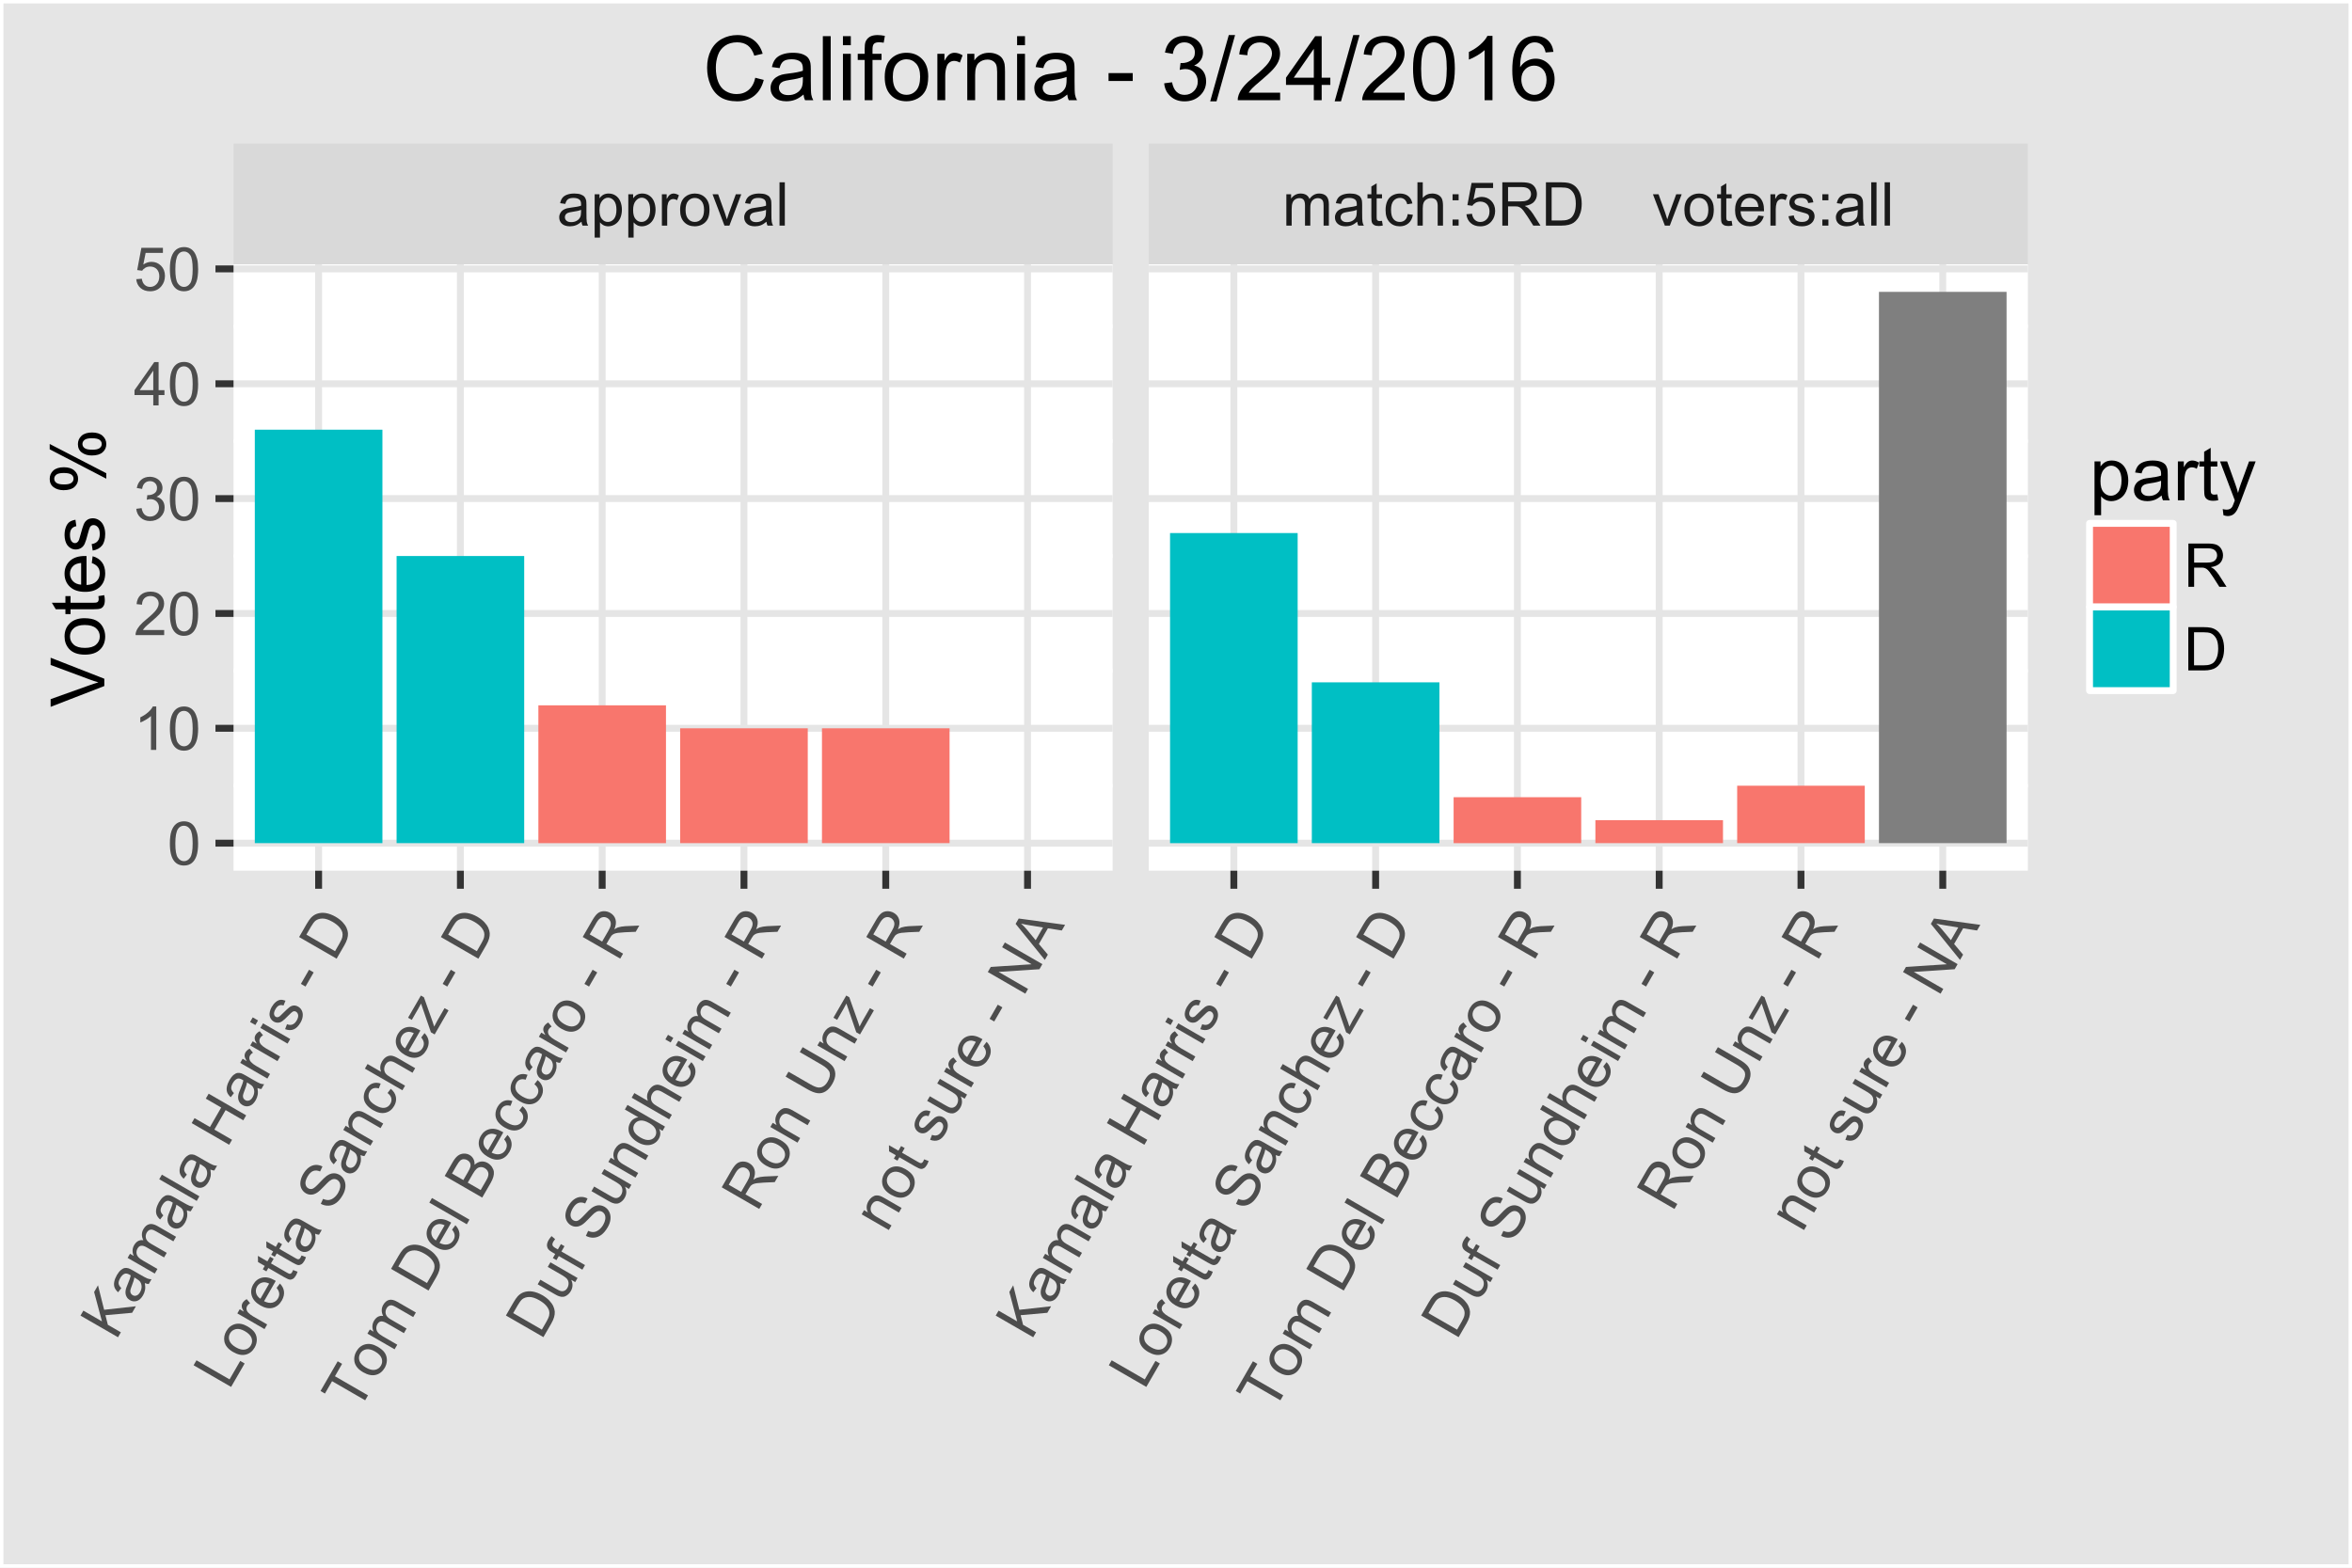 <?xml version="1.0" encoding="UTF-8"?>
<svg xmlns="http://www.w3.org/2000/svg" xmlns:xlink="http://www.w3.org/1999/xlink" width="486pt" height="324pt" viewBox="0 0 486 324" version="1.1">
<defs>
<g>
<symbol overflow="visible" id="glyph0-0">
<path style="stroke:none;" d="M 5.055 -0.801 C 4.645 -0.453 4.254 -0.207 3.879 -0.066 C 3.5 0.078 3.094 0.145 2.668 0.148 C 1.949 0.145 1.402 -0.027 1.023 -0.375 C 0.641 -0.723 0.449 -1.168 0.453 -1.711 C 0.449 -2.023 0.523 -2.312 0.668 -2.578 C 0.812 -2.84 1 -3.051 1.234 -3.211 C 1.465 -3.367 1.73 -3.484 2.027 -3.57 C 2.242 -3.625 2.566 -3.68 3.004 -3.734 C 3.887 -3.836 4.539 -3.965 4.961 -4.113 C 4.965 -4.262 4.969 -4.355 4.969 -4.402 C 4.969 -4.844 4.863 -5.16 4.656 -5.348 C 4.371 -5.594 3.953 -5.719 3.406 -5.719 C 2.883 -5.719 2.5 -5.625 2.258 -5.445 C 2.008 -5.262 1.828 -4.941 1.715 -4.484 L 0.641 -4.633 C 0.734 -5.09 0.895 -5.461 1.121 -5.746 C 1.34 -6.027 1.664 -6.246 2.09 -6.398 C 2.512 -6.551 3.004 -6.625 3.562 -6.629 C 4.117 -6.625 4.566 -6.562 4.914 -6.434 C 5.258 -6.301 5.512 -6.137 5.676 -5.941 C 5.836 -5.742 5.949 -5.492 6.02 -5.195 C 6.051 -5.004 6.07 -4.664 6.074 -4.18 L 6.074 -2.715 C 6.07 -1.691 6.094 -1.047 6.145 -0.777 C 6.188 -0.504 6.281 -0.246 6.422 0 L 5.273 0 C 5.156 -0.227 5.082 -0.492 5.055 -0.801 Z M 4.961 -3.254 C 4.559 -3.086 3.961 -2.949 3.168 -2.84 C 2.715 -2.773 2.395 -2.699 2.211 -2.617 C 2.02 -2.535 1.875 -2.418 1.777 -2.262 C 1.672 -2.105 1.621 -1.93 1.625 -1.738 C 1.621 -1.445 1.734 -1.203 1.957 -1.008 C 2.176 -0.812 2.5 -0.715 2.93 -0.715 C 3.352 -0.715 3.727 -0.805 4.059 -0.992 C 4.387 -1.172 4.629 -1.426 4.785 -1.75 C 4.898 -1.996 4.957 -2.363 4.961 -2.852 Z M 4.961 -3.254 "/>
</symbol>
<symbol overflow="visible" id="glyph0-1">
<path style="stroke:none;" d="M 0.824 2.484 L 0.824 -6.48 L 1.824 -6.48 L 1.824 -5.641 C 2.059 -5.965 2.328 -6.211 2.625 -6.379 C 2.922 -6.543 3.281 -6.625 3.703 -6.629 C 4.258 -6.625 4.746 -6.484 5.168 -6.199 C 5.59 -5.914 5.91 -5.512 6.129 -4.996 C 6.344 -4.477 6.449 -3.906 6.453 -3.289 C 6.449 -2.625 6.332 -2.031 6.094 -1.5 C 5.855 -0.969 5.508 -0.559 5.055 -0.277 C 4.598 0.008 4.121 0.145 3.625 0.148 C 3.258 0.145 2.93 0.07 2.641 -0.082 C 2.348 -0.238 2.109 -0.434 1.922 -0.672 L 1.922 2.484 Z M 1.82 -3.203 C 1.816 -2.367 1.984 -1.75 2.324 -1.355 C 2.66 -0.953 3.07 -0.754 3.551 -0.758 C 4.039 -0.754 4.457 -0.961 4.805 -1.375 C 5.152 -1.785 5.324 -2.426 5.328 -3.297 C 5.324 -4.121 5.156 -4.738 4.816 -5.152 C 4.477 -5.559 4.07 -5.766 3.602 -5.77 C 3.129 -5.766 2.715 -5.547 2.359 -5.113 C 1.996 -4.672 1.816 -4.035 1.82 -3.203 Z M 1.82 -3.203 "/>
</symbol>
<symbol overflow="visible" id="glyph0-2">
<path style="stroke:none;" d="M 0.812 0 L 0.812 -6.48 L 1.801 -6.48 L 1.801 -5.5 C 2.051 -5.957 2.285 -6.258 2.5 -6.406 C 2.711 -6.551 2.945 -6.625 3.203 -6.629 C 3.57 -6.625 3.945 -6.508 4.332 -6.273 L 3.953 -5.254 C 3.684 -5.41 3.414 -5.488 3.148 -5.492 C 2.906 -5.488 2.691 -5.418 2.5 -5.273 C 2.309 -5.129 2.172 -4.93 2.094 -4.676 C 1.969 -4.285 1.91 -3.855 1.91 -3.395 L 1.91 0 Z M 0.812 0 "/>
</symbol>
<symbol overflow="visible" id="glyph0-3">
<path style="stroke:none;" d="M 0.414 -3.242 C 0.41 -4.438 0.742 -5.328 1.414 -5.906 C 1.969 -6.387 2.648 -6.625 3.453 -6.629 C 4.344 -6.625 5.074 -6.332 5.641 -5.75 C 6.203 -5.164 6.484 -4.359 6.488 -3.332 C 6.484 -2.496 6.359 -1.84 6.113 -1.363 C 5.859 -0.883 5.496 -0.512 5.02 -0.25 C 4.539 0.016 4.016 0.145 3.453 0.148 C 2.543 0.145 1.812 -0.141 1.254 -0.723 C 0.691 -1.301 0.41 -2.141 0.414 -3.242 Z M 1.543 -3.242 C 1.539 -2.406 1.723 -1.785 2.086 -1.375 C 2.445 -0.961 2.898 -0.754 3.453 -0.758 C 3.996 -0.754 4.453 -0.961 4.816 -1.379 C 5.176 -1.789 5.355 -2.422 5.359 -3.277 C 5.355 -4.074 5.172 -4.684 4.812 -5.098 C 4.445 -5.512 3.992 -5.719 3.453 -5.719 C 2.898 -5.719 2.445 -5.512 2.086 -5.102 C 1.723 -4.688 1.539 -4.066 1.543 -3.242 Z M 1.543 -3.242 "/>
</symbol>
<symbol overflow="visible" id="glyph0-4">
<path style="stroke:none;" d="M 2.625 0 L 0.16 -6.48 L 1.32 -6.48 L 2.711 -2.602 C 2.859 -2.18 2.996 -1.742 3.125 -1.293 C 3.219 -1.633 3.355 -2.043 3.535 -2.527 L 4.973 -6.48 L 6.102 -6.48 L 3.648 0 Z M 2.625 0 "/>
</symbol>
<symbol overflow="visible" id="glyph0-5">
<path style="stroke:none;" d="M 0.801 0 L 0.801 -8.949 L 1.898 -8.949 L 1.898 0 Z M 0.801 0 "/>
</symbol>
<symbol overflow="visible" id="glyph0-6">
<path style="stroke:none;" d="M 0.824 0 L 0.824 -6.48 L 1.805 -6.48 L 1.805 -5.574 C 2.008 -5.887 2.277 -6.141 2.617 -6.336 C 2.953 -6.527 3.34 -6.625 3.773 -6.629 C 4.25 -6.625 4.641 -6.527 4.953 -6.328 C 5.258 -6.129 5.477 -5.848 5.602 -5.492 C 6.113 -6.246 6.781 -6.625 7.605 -6.629 C 8.246 -6.625 8.738 -6.449 9.086 -6.094 C 9.43 -5.734 9.602 -5.184 9.605 -4.449 L 9.605 0 L 8.516 0 L 8.516 -4.082 C 8.512 -4.52 8.477 -4.836 8.406 -5.031 C 8.332 -5.223 8.203 -5.379 8.02 -5.496 C 7.828 -5.613 7.609 -5.672 7.359 -5.676 C 6.902 -5.672 6.523 -5.52 6.223 -5.219 C 5.922 -4.914 5.77 -4.43 5.773 -3.766 L 5.773 0 L 4.676 0 L 4.676 -4.211 C 4.676 -4.699 4.586 -5.066 4.406 -5.309 C 4.227 -5.551 3.934 -5.672 3.527 -5.676 C 3.215 -5.672 2.926 -5.59 2.668 -5.43 C 2.402 -5.266 2.215 -5.027 2.098 -4.719 C 1.98 -4.402 1.922 -3.953 1.922 -3.363 L 1.922 0 Z M 0.824 0 "/>
</symbol>
<symbol overflow="visible" id="glyph0-7">
<path style="stroke:none;" d="M 3.223 -0.984 L 3.383 -0.012 C 3.07 0.051 2.793 0.082 2.551 0.086 C 2.148 0.082 1.84 0.023 1.621 -0.102 C 1.398 -0.227 1.242 -0.395 1.156 -0.602 C 1.062 -0.805 1.02 -1.238 1.023 -1.898 L 1.023 -5.629 L 0.219 -5.629 L 0.219 -6.48 L 1.023 -6.48 L 1.023 -8.086 L 2.117 -8.746 L 2.117 -6.48 L 3.223 -6.48 L 3.223 -5.629 L 2.117 -5.629 L 2.117 -1.836 C 2.113 -1.52 2.133 -1.32 2.176 -1.23 C 2.211 -1.141 2.273 -1.07 2.363 -1.02 C 2.449 -0.965 2.578 -0.938 2.742 -0.941 C 2.859 -0.938 3.02 -0.953 3.223 -0.984 Z M 3.223 -0.984 "/>
</symbol>
<symbol overflow="visible" id="glyph0-8">
<path style="stroke:none;" d="M 5.055 -2.375 L 6.133 -2.234 C 6.012 -1.484 5.711 -0.902 5.227 -0.484 C 4.742 -0.062 4.145 0.145 3.438 0.148 C 2.547 0.145 1.832 -0.141 1.297 -0.723 C 0.754 -1.301 0.484 -2.133 0.488 -3.215 C 0.484 -3.914 0.602 -4.527 0.836 -5.051 C 1.066 -5.574 1.418 -5.969 1.895 -6.234 C 2.363 -6.496 2.879 -6.625 3.441 -6.629 C 4.145 -6.625 4.723 -6.449 5.168 -6.094 C 5.613 -5.734 5.898 -5.227 6.031 -4.578 L 4.961 -4.414 C 4.855 -4.844 4.676 -5.172 4.422 -5.395 C 4.16 -5.613 3.848 -5.723 3.484 -5.727 C 2.93 -5.723 2.48 -5.523 2.137 -5.129 C 1.789 -4.73 1.617 -4.105 1.617 -3.246 C 1.617 -2.375 1.781 -1.742 2.117 -1.348 C 2.445 -0.953 2.883 -0.754 3.426 -0.758 C 3.852 -0.754 4.211 -0.887 4.504 -1.152 C 4.789 -1.414 4.973 -1.82 5.055 -2.375 Z M 5.055 -2.375 "/>
</symbol>
<symbol overflow="visible" id="glyph0-9">
<path style="stroke:none;" d="M 0.824 0 L 0.824 -8.949 L 1.922 -8.949 L 1.922 -5.738 C 2.434 -6.328 3.078 -6.625 3.863 -6.629 C 4.34 -6.625 4.758 -6.531 5.113 -6.344 C 5.465 -6.152 5.719 -5.891 5.871 -5.559 C 6.023 -5.223 6.098 -4.738 6.102 -4.109 L 6.102 0 L 5.004 0 L 5.004 -4.109 C 5.004 -4.652 4.883 -5.051 4.645 -5.305 C 4.406 -5.555 4.07 -5.684 3.637 -5.684 C 3.309 -5.684 3.004 -5.598 2.719 -5.43 C 2.43 -5.258 2.223 -5.027 2.105 -4.742 C 1.98 -4.449 1.922 -4.051 1.922 -3.547 L 1.922 0 Z M 0.824 0 "/>
</symbol>
<symbol overflow="visible" id="glyph0-10">
<path style="stroke:none;" d="M 1.129 -5.23 L 1.129 -6.48 L 2.379 -6.48 L 2.379 -5.23 Z M 1.129 0 L 1.129 -1.25 L 2.379 -1.25 L 2.379 0 Z M 1.129 0 "/>
</symbol>
<symbol overflow="visible" id="glyph0-11">
<path style="stroke:none;" d="M 0.52 -2.344 L 1.672 -2.441 C 1.754 -1.875 1.953 -1.453 2.266 -1.172 C 2.574 -0.891 2.949 -0.75 3.395 -0.75 C 3.918 -0.75 4.367 -0.949 4.734 -1.348 C 5.102 -1.746 5.285 -2.273 5.285 -2.938 C 5.285 -3.559 5.109 -4.055 4.758 -4.418 C 4.406 -4.777 3.945 -4.957 3.375 -4.961 C 3.02 -4.957 2.699 -4.875 2.414 -4.719 C 2.129 -4.555 1.906 -4.348 1.746 -4.094 L 0.715 -4.23 L 1.582 -8.824 L 6.031 -8.824 L 6.031 -7.777 L 2.461 -7.777 L 1.977 -5.371 C 2.508 -5.742 3.074 -5.93 3.668 -5.934 C 4.449 -5.93 5.105 -5.66 5.645 -5.121 C 6.18 -4.578 6.449 -3.883 6.453 -3.035 C 6.449 -2.223 6.215 -1.52 5.742 -0.934 C 5.168 -0.207 4.383 0.152 3.395 0.152 C 2.574 0.152 1.91 -0.074 1.398 -0.531 C 0.883 -0.984 0.59 -1.59 0.52 -2.344 Z M 0.52 -2.344 "/>
</symbol>
<symbol overflow="visible" id="glyph0-12">
<path style="stroke:none;" d="M 0.984 0 L 0.984 -8.949 L 4.949 -8.949 C 5.742 -8.945 6.348 -8.867 6.766 -8.707 C 7.18 -8.543 7.512 -8.258 7.762 -7.855 C 8.008 -7.445 8.133 -6.996 8.137 -6.508 C 8.133 -5.871 7.926 -5.336 7.52 -4.902 C 7.105 -4.465 6.473 -4.188 5.617 -4.07 C 5.926 -3.918 6.164 -3.77 6.328 -3.625 C 6.672 -3.305 7 -2.906 7.312 -2.434 L 8.867 0 L 7.379 0 L 6.195 -1.863 C 5.844 -2.398 5.559 -2.809 5.34 -3.094 C 5.113 -3.379 4.914 -3.578 4.738 -3.691 C 4.559 -3.805 4.379 -3.883 4.199 -3.93 C 4.062 -3.957 3.844 -3.973 3.539 -3.973 L 2.168 -3.973 L 2.168 0 Z M 2.168 -5 L 4.711 -5 C 5.25 -4.996 5.672 -5.055 5.98 -5.168 C 6.281 -5.277 6.512 -5.453 6.676 -5.703 C 6.832 -5.945 6.914 -6.215 6.914 -6.508 C 6.914 -6.926 6.758 -7.273 6.453 -7.551 C 6.141 -7.82 5.656 -7.957 5 -7.961 L 2.168 -7.961 Z M 2.168 -5 "/>
</symbol>
<symbol overflow="visible" id="glyph0-13">
<path style="stroke:none;" d="M 0.965 0 L 0.965 -8.949 L 4.047 -8.949 C 4.738 -8.945 5.27 -8.902 5.641 -8.82 C 6.152 -8.695 6.59 -8.484 6.953 -8.18 C 7.422 -7.781 7.773 -7.27 8.012 -6.648 C 8.242 -6.027 8.359 -5.32 8.363 -4.523 C 8.359 -3.844 8.281 -3.238 8.125 -2.715 C 7.965 -2.188 7.762 -1.754 7.512 -1.414 C 7.262 -1.066 6.988 -0.797 6.699 -0.602 C 6.402 -0.402 6.047 -0.254 5.629 -0.152 C 5.211 -0.051 4.73 0 4.191 0 Z M 2.148 -1.055 L 4.059 -1.055 C 4.648 -1.055 5.109 -1.109 5.445 -1.219 C 5.777 -1.328 6.047 -1.48 6.25 -1.684 C 6.527 -1.961 6.746 -2.34 6.906 -2.816 C 7.059 -3.289 7.137 -3.863 7.141 -4.539 C 7.137 -5.473 6.984 -6.191 6.68 -6.699 C 6.371 -7.199 5.996 -7.535 5.559 -7.707 C 5.242 -7.824 4.73 -7.887 4.027 -7.891 L 2.148 -7.891 Z M 2.148 -1.055 "/>
</symbol>
<symbol overflow="visible" id="glyph0-14">
<path style="stroke:none;" d=""/>
</symbol>
<symbol overflow="visible" id="glyph0-15">
<path style="stroke:none;" d="M 5.262 -2.086 L 6.398 -1.945 C 6.219 -1.281 5.887 -0.766 5.402 -0.402 C 4.918 -0.035 4.297 0.145 3.547 0.148 C 2.594 0.145 1.844 -0.145 1.289 -0.727 C 0.734 -1.312 0.457 -2.133 0.457 -3.188 C 0.457 -4.273 0.734 -5.117 1.297 -5.723 C 1.855 -6.324 2.586 -6.625 3.484 -6.629 C 4.348 -6.625 5.055 -6.332 5.609 -5.742 C 6.156 -5.152 6.434 -4.32 6.434 -3.254 C 6.434 -3.184 6.43 -3.086 6.426 -2.961 L 1.594 -2.961 C 1.633 -2.242 1.832 -1.699 2.195 -1.324 C 2.559 -0.945 3.012 -0.754 3.551 -0.758 C 3.953 -0.754 4.297 -0.859 4.582 -1.074 C 4.867 -1.281 5.094 -1.621 5.262 -2.086 Z M 1.652 -3.863 L 5.273 -3.863 C 5.223 -4.402 5.082 -4.812 4.859 -5.09 C 4.504 -5.512 4.051 -5.723 3.496 -5.727 C 2.992 -5.723 2.57 -5.555 2.227 -5.219 C 1.883 -4.879 1.691 -4.426 1.652 -3.863 Z M 1.652 -3.863 "/>
</symbol>
<symbol overflow="visible" id="glyph0-16">
<path style="stroke:none;" d="M 0.383 -1.934 L 1.473 -2.105 C 1.527 -1.668 1.699 -1.336 1.98 -1.105 C 2.258 -0.871 2.645 -0.754 3.148 -0.758 C 3.648 -0.754 4.023 -0.859 4.273 -1.066 C 4.516 -1.27 4.641 -1.508 4.641 -1.789 C 4.641 -2.031 4.531 -2.227 4.316 -2.375 C 4.164 -2.469 3.789 -2.594 3.191 -2.746 C 2.383 -2.945 1.824 -3.121 1.516 -3.273 C 1.203 -3.418 0.969 -3.625 0.809 -3.891 C 0.645 -4.152 0.562 -4.441 0.566 -4.762 C 0.562 -5.047 0.629 -5.312 0.766 -5.562 C 0.895 -5.805 1.074 -6.012 1.305 -6.176 C 1.473 -6.301 1.707 -6.406 2.004 -6.496 C 2.301 -6.582 2.617 -6.625 2.953 -6.629 C 3.461 -6.625 3.906 -6.551 4.293 -6.406 C 4.676 -6.258 4.961 -6.062 5.145 -5.812 C 5.328 -5.562 5.453 -5.227 5.523 -4.809 L 4.449 -4.664 C 4.395 -4.996 4.254 -5.254 4.023 -5.445 C 3.789 -5.629 3.461 -5.723 3.035 -5.727 C 2.527 -5.723 2.164 -5.641 1.953 -5.477 C 1.734 -5.309 1.629 -5.113 1.629 -4.891 C 1.629 -4.746 1.672 -4.617 1.766 -4.504 C 1.852 -4.383 1.992 -4.285 2.184 -4.211 C 2.293 -4.168 2.617 -4.074 3.156 -3.93 C 3.93 -3.723 4.473 -3.555 4.781 -3.422 C 5.086 -3.289 5.324 -3.094 5.504 -2.844 C 5.676 -2.586 5.766 -2.273 5.77 -1.906 C 5.766 -1.535 5.656 -1.191 5.445 -0.867 C 5.227 -0.543 4.918 -0.293 4.52 -0.117 C 4.113 0.059 3.66 0.145 3.156 0.148 C 2.309 0.145 1.664 -0.027 1.227 -0.375 C 0.781 -0.727 0.5 -1.246 0.383 -1.934 Z M 0.383 -1.934 "/>
</symbol>
<symbol overflow="visible" id="glyph0-17">
<path style="stroke:none;" d="M 0.52 -4.414 C 0.516 -5.469 0.625 -6.32 0.844 -6.965 C 1.062 -7.609 1.387 -8.105 1.816 -8.457 C 2.246 -8.805 2.785 -8.98 3.438 -8.984 C 3.914 -8.98 4.336 -8.887 4.699 -8.695 C 5.059 -8.5 5.355 -8.219 5.594 -7.859 C 5.828 -7.492 6.016 -7.051 6.152 -6.527 C 6.285 -6.004 6.352 -5.297 6.355 -4.414 C 6.352 -3.359 6.242 -2.512 6.031 -1.871 C 5.812 -1.223 5.492 -0.727 5.062 -0.375 C 4.633 -0.023 4.09 0.152 3.438 0.152 C 2.57 0.152 1.891 -0.156 1.402 -0.773 C 0.809 -1.516 0.516 -2.727 0.52 -4.414 Z M 1.648 -4.414 C 1.645 -2.941 1.816 -1.965 2.164 -1.48 C 2.504 -0.992 2.93 -0.75 3.438 -0.75 C 3.938 -0.75 4.359 -0.992 4.707 -1.48 C 5.051 -1.969 5.227 -2.945 5.227 -4.414 C 5.227 -5.883 5.051 -6.863 4.707 -7.348 C 4.359 -7.832 3.934 -8.074 3.426 -8.074 C 2.918 -8.074 2.516 -7.859 2.215 -7.434 C 1.836 -6.887 1.645 -5.879 1.648 -4.414 Z M 1.648 -4.414 "/>
</symbol>
<symbol overflow="visible" id="glyph0-18">
<path style="stroke:none;" d="M 4.656 0 L 3.559 0 L 3.559 -7 C 3.289 -6.746 2.941 -6.492 2.516 -6.242 C 2.086 -5.988 1.703 -5.801 1.359 -5.676 L 1.359 -6.738 C 1.973 -7.027 2.508 -7.375 2.973 -7.789 C 3.43 -8.195 3.758 -8.594 3.949 -8.984 L 4.656 -8.984 Z M 4.656 0 "/>
</symbol>
<symbol overflow="visible" id="glyph0-19">
<path style="stroke:none;" d="M 6.293 -1.055 L 6.293 0 L 0.379 0 C 0.367 -0.266 0.41 -0.52 0.508 -0.762 C 0.656 -1.164 0.898 -1.559 1.23 -1.953 C 1.559 -2.34 2.035 -2.793 2.668 -3.309 C 3.637 -4.102 4.293 -4.734 4.637 -5.203 C 4.977 -5.668 5.148 -6.105 5.152 -6.523 C 5.148 -6.957 4.992 -7.324 4.684 -7.625 C 4.371 -7.922 3.969 -8.074 3.469 -8.074 C 2.938 -8.074 2.512 -7.914 2.195 -7.598 C 1.879 -7.277 1.719 -6.84 1.715 -6.281 L 0.586 -6.398 C 0.664 -7.238 0.953 -7.879 1.457 -8.32 C 1.961 -8.762 2.641 -8.98 3.492 -8.984 C 4.348 -8.98 5.023 -8.742 5.527 -8.27 C 6.027 -7.789 6.281 -7.199 6.281 -6.5 C 6.281 -6.141 6.207 -5.789 6.059 -5.445 C 5.91 -5.094 5.664 -4.73 5.328 -4.352 C 4.984 -3.965 4.422 -3.441 3.637 -2.777 C 2.977 -2.223 2.555 -1.844 2.367 -1.648 C 2.18 -1.449 2.023 -1.254 1.906 -1.055 Z M 6.293 -1.055 "/>
</symbol>
<symbol overflow="visible" id="glyph0-20">
<path style="stroke:none;" d="M 0.523 -2.363 L 1.625 -2.508 C 1.746 -1.883 1.961 -1.434 2.266 -1.16 C 2.566 -0.887 2.938 -0.75 3.375 -0.75 C 3.891 -0.75 4.324 -0.926 4.684 -1.285 C 5.035 -1.641 5.215 -2.086 5.219 -2.617 C 5.215 -3.121 5.051 -3.539 4.723 -3.867 C 4.395 -4.195 3.977 -4.359 3.469 -4.359 C 3.258 -4.359 2.996 -4.316 2.691 -4.234 L 2.812 -5.199 C 2.883 -5.188 2.941 -5.184 2.992 -5.188 C 3.457 -5.184 3.879 -5.309 4.254 -5.555 C 4.629 -5.797 4.816 -6.172 4.816 -6.684 C 4.816 -7.086 4.68 -7.418 4.406 -7.684 C 4.133 -7.945 3.781 -8.078 3.352 -8.082 C 2.922 -8.078 2.562 -7.945 2.281 -7.676 C 1.992 -7.406 1.812 -7.004 1.734 -6.469 L 0.633 -6.664 C 0.766 -7.398 1.07 -7.969 1.551 -8.375 C 2.023 -8.777 2.617 -8.98 3.328 -8.984 C 3.812 -8.98 4.262 -8.875 4.676 -8.668 C 5.086 -8.457 5.398 -8.172 5.617 -7.812 C 5.832 -7.445 5.941 -7.062 5.945 -6.66 C 5.941 -6.27 5.836 -5.918 5.633 -5.602 C 5.422 -5.281 5.117 -5.027 4.711 -4.848 C 5.238 -4.723 5.648 -4.469 5.941 -4.086 C 6.234 -3.695 6.379 -3.215 6.383 -2.645 C 6.379 -1.859 6.094 -1.199 5.527 -0.656 C 4.957 -0.113 4.238 0.156 3.367 0.16 C 2.582 0.156 1.93 -0.074 1.41 -0.543 C 0.891 -1.008 0.594 -1.613 0.523 -2.363 Z M 0.523 -2.363 "/>
</symbol>
<symbol overflow="visible" id="glyph0-21">
<path style="stroke:none;" d="M 4.039 0 L 4.039 -2.141 L 0.16 -2.141 L 0.16 -3.148 L 4.242 -8.949 L 5.141 -8.949 L 5.141 -3.148 L 6.348 -3.148 L 6.348 -2.141 L 5.141 -2.141 L 5.141 0 Z M 4.039 -3.148 L 4.039 -7.184 L 1.238 -3.148 Z M 4.039 -3.148 "/>
</symbol>
<symbol overflow="visible" id="glyph1-0">
<path style="stroke:none;" d="M 0.457 -0.793 L -7.293 -5.266 L -6.699 -6.293 L -2.855 -4.074 L -4.477 -10.141 L -3.676 -11.531 L -2.41 -6.469 L 4.156 -7.199 L 3.375 -5.848 L -2.141 -5.352 L -1.637 -3.367 L 1.051 -1.816 Z M 0.457 -0.793 "/>
</symbol>
<symbol overflow="visible" id="glyph1-1">
<path style="stroke:none;" d="M 1.836 -4.777 C 1.93 -4.246 1.945 -3.785 1.883 -3.391 C 1.812 -2.992 1.672 -2.609 1.461 -2.238 C 1.102 -1.621 0.68 -1.23 0.188 -1.074 C -0.305 -0.914 -0.785 -0.973 -1.254 -1.246 C -1.527 -1.402 -1.742 -1.609 -1.898 -1.867 C -2.055 -2.121 -2.141 -2.391 -2.16 -2.676 C -2.18 -2.953 -2.152 -3.242 -2.078 -3.539 C -2.02 -3.754 -1.906 -4.062 -1.734 -4.469 C -1.383 -5.285 -1.164 -5.914 -1.082 -6.355 C -1.207 -6.43 -1.289 -6.48 -1.328 -6.504 C -1.715 -6.727 -2.039 -6.793 -2.301 -6.707 C -2.656 -6.586 -2.973 -6.285 -3.25 -5.809 C -3.504 -5.355 -3.617 -4.98 -3.586 -4.68 C -3.551 -4.375 -3.363 -4.059 -3.027 -3.727 L -3.691 -2.871 C -4.039 -3.184 -4.277 -3.508 -4.414 -3.844 C -4.543 -4.18 -4.57 -4.566 -4.492 -5.012 C -4.41 -5.449 -4.23 -5.914 -3.957 -6.402 C -3.676 -6.879 -3.395 -7.234 -3.113 -7.473 C -2.824 -7.703 -2.559 -7.844 -2.309 -7.887 C -2.055 -7.926 -1.781 -7.898 -1.488 -7.809 C -1.309 -7.742 -1.008 -7.59 -0.586 -7.352 L 0.684 -6.617 C 1.566 -6.102 2.137 -5.801 2.398 -5.707 C 2.652 -5.613 2.926 -5.562 3.211 -5.562 L 2.637 -4.566 C 2.379 -4.578 2.109 -4.648 1.836 -4.777 Z M -0.336 -5.926 C -0.391 -5.496 -0.57 -4.91 -0.875 -4.164 C -1.039 -3.738 -1.137 -3.426 -1.164 -3.223 C -1.184 -3.02 -1.152 -2.832 -1.07 -2.668 C -0.98 -2.496 -0.855 -2.367 -0.695 -2.277 C -0.438 -2.125 -0.172 -2.098 0.105 -2.195 C 0.387 -2.289 0.633 -2.523 0.848 -2.895 C 1.055 -3.262 1.16 -3.633 1.168 -4.012 C 1.168 -4.387 1.07 -4.723 0.875 -5.02 C 0.715 -5.242 0.43 -5.477 0.012 -5.723 Z M -0.336 -5.926 "/>
</symbol>
<symbol overflow="visible" id="glyph1-2">
<path style="stroke:none;" d="M 0.41 -0.715 L -5.203 -3.953 L -4.711 -4.805 L -3.922 -4.352 C -4.094 -4.684 -4.18 -5.043 -4.18 -5.434 C -4.176 -5.82 -4.07 -6.203 -3.855 -6.582 C -3.613 -6.992 -3.328 -7.285 -3.004 -7.453 C -2.676 -7.617 -2.328 -7.664 -1.957 -7.598 C -2.355 -8.418 -2.348 -9.184 -1.938 -9.898 C -1.613 -10.453 -1.211 -10.793 -0.734 -10.918 C -0.25 -11.035 0.309 -10.91 0.949 -10.543 L 4.805 -8.32 L 4.258 -7.375 L 0.723 -9.414 C 0.336 -9.633 0.047 -9.762 -0.152 -9.797 C -0.355 -9.832 -0.555 -9.797 -0.75 -9.695 C -0.945 -9.59 -1.105 -9.43 -1.234 -9.211 C -1.461 -8.816 -1.52 -8.41 -1.41 -8 C -1.297 -7.586 -0.953 -7.215 -0.375 -6.883 L 2.887 -5 L 2.336 -4.051 L -1.309 -6.156 C -1.73 -6.395 -2.094 -6.5 -2.395 -6.469 C -2.695 -6.438 -2.949 -6.246 -3.152 -5.895 C -3.305 -5.625 -3.375 -5.336 -3.367 -5.027 C -3.355 -4.719 -3.246 -4.434 -3.035 -4.176 C -2.824 -3.914 -2.461 -3.637 -1.949 -3.348 L 0.961 -1.664 Z M 0.41 -0.715 "/>
</symbol>
<symbol overflow="visible" id="glyph1-3">
<path style="stroke:none;" d="M 0.398 -0.691 L -7.348 -5.168 L -6.801 -6.117 L 0.949 -1.645 Z M 0.398 -0.691 "/>
</symbol>
<symbol overflow="visible" id="glyph1-4">
<path style="stroke:none;" d=""/>
</symbol>
<symbol overflow="visible" id="glyph1-5">
<path style="stroke:none;" d="M 0.5 -0.867 L -7.25 -5.34 L -6.656 -6.367 L -3.473 -4.527 L -1.148 -8.559 L -4.332 -10.395 L -3.738 -11.418 L 4.012 -6.945 L 3.418 -5.922 L -0.234 -8.027 L -2.559 -4 L 1.094 -1.891 Z M 0.5 -0.867 "/>
</symbol>
<symbol overflow="visible" id="glyph1-6">
<path style="stroke:none;" d="M 0.406 -0.703 L -5.207 -3.945 L -4.715 -4.801 L -3.863 -4.309 C -4.129 -4.754 -4.277 -5.109 -4.301 -5.367 C -4.32 -5.625 -4.266 -5.863 -4.137 -6.09 C -3.949 -6.406 -3.656 -6.676 -3.266 -6.891 L -2.574 -6.055 C -2.84 -5.898 -3.043 -5.707 -3.184 -5.473 C -3.301 -5.266 -3.348 -5.043 -3.316 -4.805 C -3.285 -4.566 -3.18 -4.348 -3.004 -4.152 C -2.723 -3.848 -2.383 -3.582 -1.984 -3.352 L 0.957 -1.656 Z M 0.406 -0.703 "/>
</symbol>
<symbol overflow="visible" id="glyph1-7">
<path style="stroke:none;" d="M -6.238 -4.562 L -7.332 -5.191 L -6.785 -6.145 L -5.691 -5.512 Z M 0.414 -0.719 L -5.199 -3.961 L -4.648 -4.91 L 0.965 -1.672 Z M 0.414 -0.719 "/>
</symbol>
<symbol overflow="visible" id="glyph1-8">
<path style="stroke:none;" d="M -1.484 -1.301 L -1.09 -2.328 C -0.68 -2.156 -0.309 -2.137 0.031 -2.266 C 0.367 -2.391 0.664 -2.672 0.918 -3.105 C 1.168 -3.543 1.266 -3.918 1.211 -4.23 C 1.152 -4.543 1.004 -4.77 0.77 -4.91 C 0.551 -5.035 0.328 -5.039 0.102 -4.926 C -0.059 -4.84 -0.348 -4.578 -0.781 -4.137 C -1.359 -3.539 -1.793 -3.141 -2.078 -2.949 C -2.359 -2.75 -2.656 -2.648 -2.965 -2.645 C -3.27 -2.633 -3.559 -2.711 -3.84 -2.871 C -4.086 -3.016 -4.285 -3.207 -4.434 -3.445 C -4.578 -3.68 -4.664 -3.938 -4.695 -4.219 C -4.715 -4.43 -4.691 -4.684 -4.621 -4.984 C -4.547 -5.281 -4.426 -5.578 -4.262 -5.871 C -4.004 -6.312 -3.719 -6.66 -3.402 -6.922 C -3.082 -7.18 -2.77 -7.328 -2.461 -7.363 C -2.152 -7.395 -1.797 -7.336 -1.402 -7.188 L -1.812 -6.184 C -2.125 -6.305 -2.422 -6.312 -2.703 -6.207 C -2.977 -6.094 -3.223 -5.855 -3.441 -5.488 C -3.691 -5.051 -3.801 -4.699 -3.766 -4.43 C -3.727 -4.156 -3.609 -3.965 -3.418 -3.855 C -3.293 -3.785 -3.16 -3.758 -3.02 -3.781 C -2.867 -3.797 -2.715 -3.871 -2.555 -3.996 C -2.461 -4.07 -2.219 -4.305 -1.828 -4.699 C -1.258 -5.266 -0.836 -5.648 -0.57 -5.852 C -0.297 -6.051 -0.016 -6.164 0.289 -6.188 C 0.594 -6.211 0.91 -6.129 1.234 -5.945 C 1.551 -5.762 1.797 -5.496 1.969 -5.152 C 2.141 -4.801 2.203 -4.41 2.156 -3.977 C 2.109 -3.535 1.957 -3.098 1.703 -2.66 C 1.281 -1.93 0.809 -1.461 0.285 -1.254 C -0.238 -1.043 -0.824 -1.059 -1.484 -1.301 Z M -1.484 -1.301 "/>
</symbol>
<symbol overflow="visible" id="glyph1-9">
<path style="stroke:none;" d="M -2.129 -1.688 L -3.086 -2.238 L -1.398 -5.16 L -0.441 -4.609 Z M -2.129 -1.688 "/>
</symbol>
<symbol overflow="visible" id="glyph1-10">
<path style="stroke:none;" d="M 0.48 -0.836 L -7.266 -5.309 L -5.727 -7.977 C -5.375 -8.578 -5.074 -9.02 -4.816 -9.293 C -4.457 -9.676 -4.051 -9.945 -3.605 -10.109 C -3.02 -10.316 -2.402 -10.367 -1.754 -10.262 C -1.098 -10.152 -0.43 -9.902 0.266 -9.504 C 0.852 -9.16 1.336 -8.789 1.711 -8.391 C 2.086 -7.992 2.359 -7.598 2.531 -7.211 C 2.703 -6.824 2.801 -6.453 2.828 -6.102 C 2.848 -5.742 2.801 -5.359 2.684 -4.953 C 2.562 -4.539 2.367 -4.102 2.098 -3.633 Z M 0.16 -2.387 L 1.113 -4.043 C 1.41 -4.551 1.594 -4.977 1.668 -5.328 C 1.738 -5.672 1.738 -5.98 1.668 -6.254 C 1.562 -6.637 1.344 -7.016 1.012 -7.391 C 0.68 -7.758 0.223 -8.113 -0.363 -8.453 C -1.172 -8.918 -1.871 -9.145 -2.461 -9.133 C -3.047 -9.117 -3.523 -8.961 -3.895 -8.668 C -4.156 -8.449 -4.465 -8.039 -4.82 -7.434 L -5.762 -5.805 Z M 0.16 -2.387 "/>
</symbol>
<symbol overflow="visible" id="glyph1-11">
<path style="stroke:none;" d="M 0.457 -0.793 L -7.293 -5.266 L -6.699 -6.293 L 0.137 -2.348 L 2.34 -6.164 L 3.254 -5.633 Z M 0.457 -0.793 "/>
</symbol>
<symbol overflow="visible" id="glyph1-12">
<path style="stroke:none;" d="M -2.598 -1.98 C -3.637 -2.578 -4.242 -3.309 -4.41 -4.18 C -4.543 -4.898 -4.41 -5.609 -4.012 -6.305 C -3.562 -7.078 -2.945 -7.562 -2.16 -7.762 C -1.371 -7.957 -0.535 -7.797 0.359 -7.285 C 1.078 -6.863 1.586 -6.43 1.875 -5.977 C 2.164 -5.52 2.301 -5.016 2.293 -4.473 C 2.277 -3.922 2.133 -3.406 1.855 -2.918 C 1.398 -2.129 0.781 -1.637 0 -1.449 C -0.781 -1.254 -1.645 -1.434 -2.598 -1.98 Z M -2.035 -2.957 C -1.312 -2.539 -0.684 -2.387 -0.148 -2.496 C 0.391 -2.602 0.793 -2.891 1.07 -3.371 C 1.34 -3.84 1.387 -4.336 1.211 -4.859 C 1.031 -5.375 0.578 -5.852 -0.16 -6.281 C -0.848 -6.68 -1.465 -6.824 -2.008 -6.719 C -2.547 -6.605 -2.953 -6.316 -3.227 -5.852 C -3.496 -5.371 -3.547 -4.875 -3.375 -4.359 C -3.199 -3.84 -2.75 -3.371 -2.035 -2.957 Z M -2.035 -2.957 "/>
</symbol>
<symbol overflow="visible" id="glyph1-13">
<path style="stroke:none;" d="M 0.824 -5.602 L 1.512 -6.512 C 1.996 -6.02 2.273 -5.477 2.352 -4.879 C 2.422 -4.273 2.273 -3.645 1.898 -2.996 C 1.422 -2.172 0.793 -1.668 0.012 -1.48 C -0.77 -1.289 -1.617 -1.457 -2.531 -1.988 C -3.473 -2.531 -4.062 -3.199 -4.305 -3.988 C -4.543 -4.773 -4.441 -5.555 -3.996 -6.332 C -3.562 -7.078 -2.953 -7.543 -2.168 -7.727 C -1.383 -7.906 -0.527 -7.73 0.398 -7.199 C 0.453 -7.164 0.535 -7.113 0.648 -7.047 L -1.766 -2.859 C -1.125 -2.539 -0.555 -2.438 -0.047 -2.562 C 0.461 -2.684 0.848 -2.98 1.121 -3.453 C 1.316 -3.797 1.398 -4.148 1.359 -4.504 C 1.32 -4.855 1.141 -5.223 0.824 -5.602 Z M -2.52 -3.363 L -0.711 -6.5 C -1.203 -6.727 -1.629 -6.812 -1.98 -6.754 C -2.52 -6.66 -2.93 -6.371 -3.211 -5.891 C -3.461 -5.449 -3.523 -5 -3.406 -4.535 C -3.281 -4.066 -2.988 -3.676 -2.52 -3.363 Z M -2.52 -3.363 "/>
</symbol>
<symbol overflow="visible" id="glyph1-14">
<path style="stroke:none;" d="M 0.762 -3.281 L 1.68 -2.934 C 1.578 -2.633 1.469 -2.379 1.352 -2.168 C 1.148 -1.82 0.938 -1.582 0.723 -1.457 C 0.5 -1.328 0.281 -1.277 0.059 -1.305 C -0.16 -1.328 -0.555 -1.504 -1.133 -1.836 L -4.359 -3.703 L -4.762 -3.004 L -5.504 -3.43 L -5.102 -4.129 L -6.492 -4.93 L -6.516 -6.207 L -4.555 -5.074 L -4.004 -6.031 L -3.262 -5.605 L -3.816 -4.648 L -0.531 -2.754 C -0.258 -2.598 -0.078 -2.512 0.02 -2.5 C 0.113 -2.488 0.207 -2.508 0.297 -2.559 C 0.387 -2.605 0.473 -2.699 0.555 -2.844 C 0.613 -2.945 0.684 -3.094 0.762 -3.281 Z M 0.762 -3.281 "/>
</symbol>
<symbol overflow="visible" id="glyph1-15">
<path style="stroke:none;" d="M -2.207 -1.922 L -1.734 -2.941 C -1.32 -2.762 -0.938 -2.684 -0.594 -2.707 C -0.246 -2.73 0.102 -2.875 0.457 -3.141 C 0.812 -3.402 1.117 -3.754 1.375 -4.195 C 1.598 -4.586 1.738 -4.965 1.797 -5.332 C 1.852 -5.699 1.82 -6.012 1.703 -6.277 C 1.582 -6.535 1.402 -6.738 1.168 -6.883 C 0.922 -7.02 0.672 -7.07 0.41 -7.035 C 0.145 -7 -0.141 -6.855 -0.453 -6.605 C -0.648 -6.441 -1.039 -6.055 -1.625 -5.441 C -2.203 -4.828 -2.652 -4.422 -2.973 -4.227 C -3.379 -3.965 -3.781 -3.828 -4.172 -3.816 C -4.562 -3.797 -4.934 -3.891 -5.293 -4.098 C -5.68 -4.32 -5.98 -4.645 -6.195 -5.062 C -6.406 -5.48 -6.48 -5.953 -6.41 -6.484 C -6.34 -7.012 -6.152 -7.535 -5.855 -8.059 C -5.52 -8.629 -5.137 -9.082 -4.699 -9.418 C -4.262 -9.746 -3.793 -9.93 -3.297 -9.961 C -2.801 -9.988 -2.32 -9.879 -1.859 -9.637 L -2.352 -8.609 C -2.867 -8.836 -3.34 -8.871 -3.77 -8.711 C -4.191 -8.551 -4.578 -8.176 -4.926 -7.582 C -5.281 -6.957 -5.43 -6.438 -5.367 -6.027 C -5.305 -5.609 -5.113 -5.309 -4.793 -5.129 C -4.512 -4.965 -4.223 -4.934 -3.93 -5.031 C -3.637 -5.121 -3.156 -5.531 -2.484 -6.258 C -1.812 -6.984 -1.316 -7.461 -1 -7.688 C -0.531 -8.02 -0.078 -8.199 0.363 -8.23 C 0.809 -8.258 1.238 -8.152 1.652 -7.918 C 2.066 -7.676 2.387 -7.336 2.613 -6.891 C 2.84 -6.445 2.926 -5.941 2.879 -5.383 C 2.824 -4.82 2.641 -4.266 2.32 -3.715 C 1.914 -3.012 1.473 -2.48 0.996 -2.125 C 0.516 -1.77 -0.004 -1.574 -0.57 -1.543 C -1.133 -1.508 -1.68 -1.637 -2.207 -1.922 Z M -2.207 -1.922 "/>
</symbol>
<symbol overflow="visible" id="glyph1-16">
<path style="stroke:none;" d="M 0.41 -0.715 L -5.203 -3.953 L -4.707 -4.812 L -3.91 -4.352 C -4.285 -5.117 -4.25 -5.891 -3.801 -6.672 C -3.602 -7.008 -3.359 -7.285 -3.078 -7.5 C -2.789 -7.711 -2.508 -7.828 -2.234 -7.859 C -1.953 -7.883 -1.664 -7.848 -1.363 -7.75 C -1.164 -7.68 -0.844 -7.52 -0.406 -7.27 L 3.047 -5.273 L 2.496 -4.324 L -0.918 -6.297 C -1.305 -6.52 -1.617 -6.648 -1.852 -6.688 C -2.086 -6.719 -2.312 -6.676 -2.539 -6.559 C -2.758 -6.434 -2.945 -6.246 -3.094 -5.992 C -3.328 -5.586 -3.398 -5.164 -3.312 -4.723 C -3.223 -4.277 -2.82 -3.848 -2.105 -3.434 L 0.961 -1.664 Z M 0.41 -0.715 "/>
</symbol>
<symbol overflow="visible" id="glyph1-17">
<path style="stroke:none;" d="M 0.469 -5.562 L 1.133 -6.43 C 1.715 -5.953 2.07 -5.402 2.191 -4.77 C 2.312 -4.137 2.195 -3.512 1.844 -2.902 C 1.398 -2.129 0.789 -1.656 0.02 -1.484 C -0.754 -1.305 -1.605 -1.488 -2.543 -2.031 C -3.145 -2.379 -3.613 -2.785 -3.957 -3.25 C -4.293 -3.711 -4.457 -4.215 -4.449 -4.758 C -4.438 -5.297 -4.297 -5.809 -4.02 -6.297 C -3.668 -6.902 -3.223 -7.312 -2.691 -7.523 C -2.156 -7.734 -1.578 -7.73 -0.949 -7.512 L -1.34 -6.504 C -1.766 -6.633 -2.141 -6.641 -2.461 -6.527 C -2.781 -6.41 -3.031 -6.191 -3.215 -5.879 C -3.488 -5.395 -3.539 -4.906 -3.371 -4.414 C -3.199 -3.914 -2.746 -3.453 -2.004 -3.023 C -1.246 -2.586 -0.613 -2.414 -0.109 -2.508 C 0.398 -2.598 0.785 -2.875 1.055 -3.344 C 1.27 -3.715 1.332 -4.094 1.25 -4.477 C 1.164 -4.859 0.906 -5.219 0.469 -5.562 Z M 0.469 -5.562 "/>
</symbol>
<symbol overflow="visible" id="glyph1-18">
<path style="stroke:none;" d="M 0.41 -0.715 L -7.336 -5.188 L -6.789 -6.141 L -4.008 -4.535 C -4.266 -5.273 -4.199 -5.98 -3.809 -6.66 C -3.566 -7.074 -3.273 -7.387 -2.938 -7.602 C -2.594 -7.809 -2.242 -7.898 -1.879 -7.867 C -1.512 -7.832 -1.055 -7.656 -0.504 -7.34 L 3.051 -5.285 L 2.504 -4.336 L -1.055 -6.387 C -1.531 -6.66 -1.938 -6.758 -2.273 -6.68 C -2.609 -6.598 -2.883 -6.367 -3.102 -5.992 C -3.262 -5.707 -3.344 -5.398 -3.344 -5.07 C -3.34 -4.734 -3.242 -4.445 -3.055 -4.195 C -2.859 -3.945 -2.547 -3.691 -2.109 -3.438 L 0.961 -1.664 Z M 0.41 -0.715 "/>
</symbol>
<symbol overflow="visible" id="glyph1-19">
<path style="stroke:none;" d="M 0.121 -0.211 L -0.648 -0.656 L -2.688 -6.598 C -2.898 -6.18 -3.094 -5.816 -3.277 -5.508 L -4.598 -3.219 L -5.371 -3.664 L -2.719 -8.25 L -2.09 -7.891 L -0.285 -2.793 L 0.027 -1.832 C 0.238 -2.273 0.453 -2.684 0.672 -3.059 L 2.172 -5.652 L 2.992 -5.18 Z M 0.121 -0.211 "/>
</symbol>
<symbol overflow="visible" id="glyph1-20">
<path style="stroke:none;" d="M 1.621 -2.809 L -5.215 -6.754 L -6.688 -4.199 L -7.602 -4.727 L -4.055 -10.871 L -3.141 -10.34 L -4.621 -7.777 L 2.211 -3.832 Z M 1.621 -2.809 "/>
</symbol>
<symbol overflow="visible" id="glyph1-21">
<path style="stroke:none;" d="M 0.457 -0.793 L -7.293 -5.266 L -5.613 -8.176 C -5.27 -8.762 -4.914 -9.191 -4.555 -9.461 C -4.188 -9.727 -3.785 -9.867 -3.344 -9.883 C -2.898 -9.895 -2.5 -9.801 -2.148 -9.598 C -1.816 -9.406 -1.555 -9.137 -1.367 -8.789 C -1.176 -8.438 -1.098 -8.027 -1.129 -7.566 C -0.719 -7.949 -0.277 -8.176 0.199 -8.238 C 0.676 -8.301 1.137 -8.199 1.59 -7.941 C 1.949 -7.727 2.242 -7.457 2.469 -7.125 C 2.688 -6.789 2.82 -6.461 2.863 -6.141 C 2.898 -5.816 2.863 -5.457 2.754 -5.07 C 2.645 -4.68 2.445 -4.238 2.164 -3.746 Z M -3.441 -4.414 L -2.477 -6.09 C -2.211 -6.539 -2.051 -6.883 -2 -7.117 C -1.922 -7.418 -1.938 -7.688 -2.047 -7.93 C -2.148 -8.164 -2.336 -8.363 -2.609 -8.52 C -2.863 -8.668 -3.125 -8.734 -3.395 -8.727 C -3.66 -8.711 -3.898 -8.613 -4.102 -8.43 C -4.305 -8.238 -4.566 -7.867 -4.891 -7.312 L -5.785 -5.766 Z M 0.137 -2.348 L 1.25 -4.277 C 1.438 -4.605 1.559 -4.844 1.613 -4.996 C 1.707 -5.254 1.754 -5.492 1.746 -5.707 C 1.738 -5.922 1.668 -6.133 1.539 -6.348 C 1.41 -6.555 1.223 -6.734 0.977 -6.879 C 0.684 -7.043 0.391 -7.113 0.094 -7.09 C -0.203 -7.066 -0.469 -6.945 -0.707 -6.734 C -0.945 -6.52 -1.207 -6.168 -1.492 -5.676 L -2.527 -3.883 Z M 0.137 -2.348 "/>
</symbol>
<symbol overflow="visible" id="glyph1-22">
<path style="stroke:none;" d="M 0.492 -0.852 L -7.258 -5.324 L -5.273 -8.762 C -4.875 -9.449 -4.5 -9.934 -4.156 -10.215 C -3.805 -10.488 -3.395 -10.633 -2.922 -10.648 C -2.441 -10.656 -1.988 -10.543 -1.566 -10.301 C -1.012 -9.98 -0.652 -9.531 -0.484 -8.961 C -0.309 -8.383 -0.387 -7.695 -0.719 -6.898 C -0.43 -7.09 -0.184 -7.223 0.023 -7.293 C 0.469 -7.43 0.977 -7.516 1.547 -7.551 L 4.434 -7.68 L 3.691 -6.391 L 1.484 -6.297 C 0.844 -6.262 0.352 -6.219 -0.008 -6.172 C -0.363 -6.117 -0.637 -6.043 -0.828 -5.949 C -1.012 -5.848 -1.172 -5.734 -1.305 -5.602 C -1.395 -5.5 -1.516 -5.316 -1.672 -5.051 L -2.359 -3.863 L 1.082 -1.875 Z M -3.246 -4.375 L -1.973 -6.578 C -1.699 -7.043 -1.535 -7.438 -1.48 -7.762 C -1.422 -8.078 -1.461 -8.367 -1.598 -8.633 C -1.73 -8.891 -1.922 -9.094 -2.176 -9.242 C -2.539 -9.449 -2.918 -9.492 -3.309 -9.363 C -3.695 -9.234 -4.059 -8.883 -4.395 -8.309 L -5.809 -5.855 Z M -3.246 -4.375 "/>
</symbol>
<symbol overflow="visible" id="glyph1-23">
<path style="stroke:none;" d="M 2.535 -4.391 L 1.711 -4.867 C 2.094 -4.062 2.066 -3.285 1.633 -2.539 C 1.441 -2.203 1.199 -1.93 0.906 -1.719 C 0.613 -1.5 0.332 -1.379 0.059 -1.355 C -0.211 -1.324 -0.5 -1.363 -0.812 -1.473 C -1.02 -1.535 -1.328 -1.688 -1.734 -1.926 L -5.215 -3.934 L -4.664 -4.887 L -1.551 -3.086 C -1.051 -2.797 -0.703 -2.625 -0.512 -2.566 C -0.223 -2.48 0.043 -2.492 0.297 -2.605 C 0.551 -2.715 0.762 -2.914 0.926 -3.203 C 1.09 -3.484 1.168 -3.793 1.168 -4.129 C 1.164 -4.461 1.07 -4.754 0.879 -5.008 C 0.684 -5.254 0.348 -5.516 -0.129 -5.797 L -3.137 -7.531 L -2.586 -8.484 L 3.027 -5.242 Z M 2.535 -4.391 "/>
</symbol>
<symbol overflow="visible" id="glyph1-24">
<path style="stroke:none;" d="M 0.543 -0.941 L -4.332 -3.754 L -4.816 -2.914 L -5.555 -3.34 L -5.07 -4.184 L -5.668 -4.527 C -6.043 -4.742 -6.305 -4.938 -6.449 -5.113 C -6.641 -5.344 -6.746 -5.621 -6.77 -5.941 C -6.785 -6.262 -6.676 -6.629 -6.441 -7.047 C -6.281 -7.309 -6.078 -7.586 -5.832 -7.879 L -5.086 -7.258 C -5.234 -7.078 -5.359 -6.902 -5.461 -6.727 C -5.625 -6.438 -5.68 -6.195 -5.629 -6.004 C -5.574 -5.812 -5.379 -5.621 -5.043 -5.426 L -4.523 -5.129 L -3.891 -6.223 L -3.152 -5.793 L -3.785 -4.699 L 1.09 -1.887 Z M 0.543 -0.941 "/>
</symbol>
<symbol overflow="visible" id="glyph1-25">
<path style="stroke:none;" d="M 2.516 -4.355 L 1.805 -4.766 C 2.156 -4.086 2.133 -3.402 1.734 -2.711 C 1.477 -2.262 1.113 -1.922 0.652 -1.691 C 0.188 -1.457 -0.32 -1.363 -0.883 -1.414 C -1.441 -1.461 -2.008 -1.652 -2.586 -1.988 C -3.145 -2.309 -3.602 -2.695 -3.949 -3.148 C -4.297 -3.594 -4.484 -4.078 -4.512 -4.594 C -4.539 -5.105 -4.418 -5.594 -4.156 -6.059 C -3.957 -6.395 -3.711 -6.652 -3.418 -6.836 C -3.121 -7.016 -2.812 -7.125 -2.492 -7.16 L -5.27 -8.766 L -4.727 -9.711 L 3.023 -5.238 Z M -2.023 -2.965 C -1.301 -2.551 -0.676 -2.391 -0.148 -2.488 C 0.383 -2.586 0.762 -2.84 1.004 -3.254 C 1.238 -3.668 1.273 -4.121 1.105 -4.609 C 0.93 -5.094 0.496 -5.539 -0.199 -5.941 C -0.965 -6.387 -1.613 -6.562 -2.145 -6.477 C -2.676 -6.383 -3.066 -6.121 -3.316 -5.691 C -3.559 -5.266 -3.59 -4.812 -3.41 -4.332 C -3.227 -3.848 -2.762 -3.395 -2.023 -2.965 Z M -2.023 -2.965 "/>
</symbol>
<symbol overflow="visible" id="glyph1-26">
<path style="stroke:none;" d="M -4.332 -10.395 L -3.738 -11.418 L 0.738 -8.836 C 1.516 -8.383 2.082 -7.938 2.441 -7.5 C 2.797 -7.059 2.984 -6.523 3.008 -5.898 C 3.023 -5.27 2.82 -4.582 2.395 -3.84 C 1.973 -3.109 1.504 -2.59 0.988 -2.273 C 0.469 -1.957 -0.082 -1.836 -0.668 -1.914 C -1.254 -1.988 -1.957 -2.262 -2.781 -2.738 L -7.258 -5.324 L -6.664 -6.352 L -2.195 -3.77 C -1.52 -3.379 -0.988 -3.156 -0.598 -3.098 C -0.207 -3.035 0.16 -3.109 0.512 -3.316 C 0.855 -3.52 1.16 -3.84 1.418 -4.285 C 1.852 -5.035 1.988 -5.672 1.836 -6.191 C 1.676 -6.707 1.113 -7.246 0.141 -7.812 Z M -4.332 -10.395 "/>
</symbol>
<symbol overflow="visible" id="glyph1-27">
<path style="stroke:none;" d="M 0.477 -0.824 L -7.273 -5.297 L -6.664 -6.352 L 1.77 -6.906 L -4.316 -10.422 L -3.75 -11.402 L 4 -6.93 L 3.395 -5.879 L -5.047 -5.324 L 1.043 -1.809 Z M 0.477 -0.824 "/>
</symbol>
<symbol overflow="visible" id="glyph1-28">
<path style="stroke:none;" d="M -0.008 0.016 L -6.039 -7.434 L -5.402 -8.539 L 4.18 -7.234 L 3.504 -6.066 L 0.633 -6.52 L -1.234 -3.277 L 0.621 -1.074 Z M -1.898 -4.059 L -0.383 -6.684 L -2.996 -7.113 C -3.785 -7.242 -4.43 -7.367 -4.922 -7.492 C -4.48 -7.105 -4.066 -6.68 -3.684 -6.219 Z M -1.898 -4.059 "/>
</symbol>
<symbol overflow="visible" id="glyph2-0">
<path style="stroke:none;" d="M 0 -4.367 L -11.094 -0.066 L -11.094 -1.656 L -3.035 -4.539 C -2.387 -4.77 -1.781 -4.965 -1.219 -5.125 C -1.82 -5.293 -2.426 -5.492 -3.035 -5.723 L -11.094 -8.719 L -11.094 -10.219 L 0 -5.875 Z M 0 -4.367 "/>
</symbol>
<symbol overflow="visible" id="glyph2-1">
<path style="stroke:none;" d="M -4.02 -0.516 C -5.504 -0.516 -6.605 -0.93 -7.328 -1.758 C -7.918 -2.445 -8.215 -3.285 -8.219 -4.285 C -8.215 -5.387 -7.852 -6.289 -7.133 -6.992 C -6.406 -7.691 -5.406 -8.043 -4.133 -8.047 C -3.094 -8.043 -2.281 -7.887 -1.691 -7.578 C -1.094 -7.266 -0.633 -6.816 -0.309 -6.223 C 0.02 -5.629 0.18 -4.98 0.184 -4.285 C 0.18 -3.156 -0.176 -2.246 -0.898 -1.555 C -1.617 -0.859 -2.66 -0.516 -4.02 -0.516 Z M -4.02 -1.914 C -2.988 -1.91 -2.215 -2.133 -1.707 -2.586 C -1.191 -3.031 -0.938 -3.598 -0.938 -4.285 C -0.938 -4.957 -1.191 -5.52 -1.707 -5.969 C -2.219 -6.418 -3.004 -6.645 -4.062 -6.645 C -5.055 -6.645 -5.809 -6.418 -6.32 -5.965 C -6.832 -5.512 -7.09 -4.949 -7.09 -4.285 C -7.09 -3.598 -6.832 -3.031 -6.324 -2.586 C -5.812 -2.133 -5.047 -1.91 -4.02 -1.914 Z M -4.02 -1.914 "/>
</symbol>
<symbol overflow="visible" id="glyph2-2">
<path style="stroke:none;" d="M -1.219 -3.996 L -0.016 -4.191 C 0.066 -3.805 0.105 -3.465 0.105 -3.164 C 0.105 -2.668 0.027 -2.281 -0.129 -2.012 C -0.285 -1.738 -0.488 -1.547 -0.746 -1.438 C -0.996 -1.324 -1.535 -1.27 -2.355 -1.273 L -6.977 -1.273 L -6.977 -0.273 L -8.039 -0.273 L -8.039 -1.273 L -10.027 -1.273 L -10.844 -2.625 L -8.039 -2.625 L -8.039 -3.996 L -6.977 -3.996 L -6.977 -2.625 L -2.277 -2.625 C -1.887 -2.625 -1.637 -2.648 -1.527 -2.695 C -1.414 -2.742 -1.324 -2.82 -1.262 -2.93 C -1.191 -3.039 -1.16 -3.195 -1.164 -3.398 C -1.16 -3.547 -1.18 -3.746 -1.219 -3.996 Z M -1.219 -3.996 "/>
</symbol>
<symbol overflow="visible" id="glyph2-3">
<path style="stroke:none;" d="M -2.59 -6.523 L -2.414 -7.93 C -1.59 -7.703 -0.949 -7.293 -0.496 -6.695 C -0.043 -6.094 0.18 -5.328 0.184 -4.398 C 0.18 -3.219 -0.18 -2.285 -0.902 -1.598 C -1.629 -0.906 -2.645 -0.562 -3.949 -0.566 C -5.301 -0.562 -6.348 -0.91 -7.098 -1.609 C -7.84 -2.305 -8.215 -3.207 -8.219 -4.32 C -8.215 -5.391 -7.848 -6.27 -7.121 -6.953 C -6.387 -7.633 -5.359 -7.973 -4.035 -7.977 C -3.953 -7.973 -3.832 -7.973 -3.672 -7.969 L -3.672 -1.977 C -2.785 -2.023 -2.109 -2.273 -1.641 -2.723 C -1.172 -3.172 -0.938 -3.734 -0.938 -4.406 C -0.938 -4.902 -1.066 -5.328 -1.332 -5.684 C -1.59 -6.035 -2.012 -6.312 -2.59 -6.523 Z M -4.789 -2.051 L -4.789 -6.539 C -5.461 -6.477 -5.969 -6.305 -6.312 -6.023 C -6.832 -5.59 -7.094 -5.027 -7.098 -4.336 C -7.094 -3.711 -6.887 -3.184 -6.469 -2.758 C -6.051 -2.332 -5.488 -2.098 -4.789 -2.051 Z M -4.789 -2.051 "/>
</symbol>
<symbol overflow="visible" id="glyph2-4">
<path style="stroke:none;" d="M -2.398 -0.477 L -2.609 -1.824 C -2.066 -1.895 -1.652 -2.105 -1.367 -2.453 C -1.078 -2.797 -0.938 -3.281 -0.938 -3.906 C -0.938 -4.527 -1.062 -4.992 -1.32 -5.297 C -1.57 -5.598 -1.871 -5.746 -2.219 -5.75 C -2.523 -5.746 -2.766 -5.613 -2.945 -5.352 C -3.062 -5.16 -3.215 -4.695 -3.406 -3.957 C -3.656 -2.957 -3.875 -2.266 -4.059 -1.879 C -4.242 -1.492 -4.496 -1.199 -4.824 -1 C -5.145 -0.801 -5.504 -0.703 -5.902 -0.703 C -6.258 -0.703 -6.59 -0.785 -6.898 -0.949 C -7.199 -1.113 -7.453 -1.336 -7.66 -1.621 C -7.812 -1.828 -7.945 -2.117 -8.055 -2.484 C -8.16 -2.852 -8.215 -3.242 -8.219 -3.664 C -8.215 -4.289 -8.125 -4.844 -7.945 -5.324 C -7.766 -5.797 -7.52 -6.148 -7.207 -6.379 C -6.895 -6.602 -6.48 -6.758 -5.965 -6.848 L -5.781 -5.516 C -6.191 -5.453 -6.516 -5.277 -6.75 -4.988 C -6.98 -4.695 -7.094 -4.289 -7.098 -3.762 C -7.094 -3.137 -6.992 -2.688 -6.785 -2.422 C -6.578 -2.148 -6.336 -2.016 -6.062 -2.02 C -5.883 -2.016 -5.723 -2.07 -5.586 -2.188 C -5.438 -2.297 -5.316 -2.473 -5.223 -2.711 C -5.168 -2.844 -5.055 -3.246 -4.875 -3.914 C -4.617 -4.875 -4.406 -5.547 -4.242 -5.93 C -4.078 -6.309 -3.84 -6.605 -3.527 -6.824 C -3.215 -7.039 -2.824 -7.148 -2.359 -7.152 C -1.902 -7.148 -1.477 -7.016 -1.078 -6.754 C -0.676 -6.488 -0.363 -6.105 -0.145 -5.609 C 0.074 -5.105 0.18 -4.543 0.184 -3.914 C 0.18 -2.867 -0.035 -2.07 -0.469 -1.523 C -0.902 -0.977 -1.543 -0.625 -2.398 -0.477 Z M -2.398 -0.477 "/>
</symbol>
<symbol overflow="visible" id="glyph2-5">
<path style="stroke:none;" d=""/>
</symbol>
<symbol overflow="visible" id="glyph2-6">
<path style="stroke:none;" d="M -8.43 -0.902 C -9.223 -0.902 -9.898 -1.102 -10.453 -1.5 C -11.008 -1.898 -11.285 -2.473 -11.285 -3.23 C -11.285 -3.926 -11.035 -4.504 -10.539 -4.961 C -10.039 -5.414 -9.309 -5.641 -8.348 -5.645 C -7.406 -5.641 -6.684 -5.41 -6.18 -4.953 C -5.668 -4.488 -5.414 -3.922 -5.418 -3.246 C -5.414 -2.574 -5.664 -2.016 -6.168 -1.57 C -6.664 -1.125 -7.418 -0.902 -8.43 -0.902 Z M -10.348 -3.27 C -10.348 -2.93 -10.199 -2.648 -9.906 -2.426 C -9.613 -2.199 -9.078 -2.086 -8.297 -2.09 C -7.582 -2.086 -7.078 -2.199 -6.793 -2.43 C -6.5 -2.652 -6.355 -2.934 -6.359 -3.27 C -6.355 -3.613 -6.504 -3.895 -6.797 -4.121 C -7.086 -4.34 -7.621 -4.453 -8.402 -4.457 C -9.117 -4.453 -9.617 -4.34 -9.91 -4.117 C -10.199 -3.887 -10.348 -3.605 -10.348 -3.27 Z M 0.41 -3.277 L -11.285 -9.348 L -11.285 -10.453 L 0.41 -4.406 Z M -2.602 -8.074 C -3.398 -8.074 -4.074 -8.273 -4.629 -8.672 C -5.18 -9.07 -5.453 -9.648 -5.457 -10.414 C -5.453 -11.105 -5.207 -11.684 -4.711 -12.141 C -4.211 -12.598 -3.48 -12.824 -2.52 -12.828 C -1.582 -12.824 -0.859 -12.594 -0.352 -12.137 C 0.156 -11.672 0.41 -11.102 0.41 -10.422 C 0.41 -9.746 0.16 -9.188 -0.344 -8.742 C -0.844 -8.297 -1.598 -8.074 -2.602 -8.074 Z M -4.52 -10.453 C -4.516 -10.109 -4.371 -9.824 -4.078 -9.602 C -3.785 -9.375 -3.246 -9.262 -2.469 -9.266 C -1.758 -9.262 -1.258 -9.375 -0.969 -9.605 C -0.672 -9.828 -0.527 -10.109 -0.531 -10.445 C -0.527 -10.789 -0.672 -11.074 -0.969 -11.301 C -1.258 -11.523 -1.793 -11.637 -2.574 -11.641 C -3.285 -11.637 -3.789 -11.523 -4.082 -11.301 C -4.371 -11.07 -4.516 -10.789 -4.52 -10.453 Z M -4.52 -10.453 "/>
</symbol>
<symbol overflow="visible" id="glyph3-0">
<path style="stroke:none;" d="M 1.023 3.082 L 1.023 -8.039 L 2.262 -8.039 L 2.262 -6.992 C 2.555 -7.398 2.883 -7.707 3.254 -7.91 C 3.621 -8.113 4.07 -8.215 4.594 -8.219 C 5.281 -8.215 5.887 -8.039 6.41 -7.688 C 6.934 -7.336 7.328 -6.836 7.598 -6.195 C 7.863 -5.547 7.996 -4.844 8 -4.078 C 7.996 -3.254 7.848 -2.512 7.555 -1.855 C 7.258 -1.195 6.832 -0.691 6.27 -0.344 C 5.707 0.004 5.113 0.176 4.496 0.18 C 4.035 0.176 3.629 0.082 3.27 -0.105 C 2.91 -0.297 2.613 -0.539 2.383 -0.832 L 2.383 3.082 Z M 2.254 -3.973 C 2.25 -2.938 2.461 -2.172 2.883 -1.68 C 3.301 -1.184 3.809 -0.938 4.406 -0.938 C 5.008 -0.938 5.523 -1.191 5.957 -1.707 C 6.387 -2.215 6.602 -3.008 6.605 -4.086 C 6.602 -5.109 6.391 -5.879 5.973 -6.387 C 5.551 -6.895 5.051 -7.148 4.465 -7.152 C 3.883 -7.148 3.367 -6.875 2.922 -6.336 C 2.473 -5.789 2.25 -5.004 2.254 -3.973 Z M 2.254 -3.973 "/>
</symbol>
<symbol overflow="visible" id="glyph3-1">
<path style="stroke:none;" d="M 6.266 -0.992 C 5.758 -0.559 5.273 -0.258 4.809 -0.082 C 4.34 0.09 3.84 0.176 3.309 0.18 C 2.422 0.176 1.742 -0.035 1.27 -0.465 C 0.793 -0.895 0.555 -1.445 0.559 -2.117 C 0.555 -2.508 0.645 -2.871 0.828 -3.199 C 1.004 -3.523 1.238 -3.781 1.531 -3.98 C 1.82 -4.176 2.148 -4.324 2.512 -4.426 C 2.777 -4.496 3.18 -4.566 3.723 -4.633 C 4.82 -4.762 5.633 -4.918 6.152 -5.102 C 6.156 -5.285 6.156 -5.402 6.16 -5.457 C 6.156 -6.008 6.027 -6.398 5.773 -6.629 C 5.422 -6.934 4.906 -7.09 4.223 -7.09 C 3.578 -7.09 3.105 -6.977 2.805 -6.754 C 2.496 -6.527 2.27 -6.129 2.125 -5.562 L 0.793 -5.746 C 0.91 -6.312 1.109 -6.773 1.391 -7.125 C 1.664 -7.477 2.066 -7.746 2.594 -7.934 C 3.117 -8.121 3.727 -8.215 4.422 -8.219 C 5.105 -8.215 5.66 -8.133 6.09 -7.977 C 6.516 -7.812 6.832 -7.609 7.035 -7.367 C 7.234 -7.117 7.375 -6.809 7.461 -6.441 C 7.504 -6.207 7.527 -5.789 7.531 -5.184 L 7.531 -3.367 C 7.527 -2.098 7.559 -1.297 7.617 -0.965 C 7.672 -0.625 7.785 -0.305 7.961 0 L 6.539 0 C 6.398 -0.281 6.305 -0.609 6.266 -0.992 Z M 6.152 -4.035 C 5.656 -3.828 4.914 -3.656 3.93 -3.52 C 3.363 -3.438 2.965 -3.348 2.738 -3.246 C 2.504 -3.145 2.324 -2.996 2.199 -2.801 C 2.07 -2.605 2.008 -2.391 2.012 -2.156 C 2.008 -1.793 2.148 -1.488 2.426 -1.25 C 2.699 -1.004 3.102 -0.883 3.633 -0.887 C 4.156 -0.883 4.621 -1 5.031 -1.23 C 5.438 -1.457 5.738 -1.77 5.934 -2.172 C 6.078 -2.477 6.152 -2.93 6.152 -3.535 Z M 6.152 -4.035 "/>
</symbol>
<symbol overflow="visible" id="glyph3-2">
<path style="stroke:none;" d="M 1.008 0 L 1.008 -8.039 L 2.234 -8.039 L 2.234 -6.82 C 2.543 -7.391 2.832 -7.766 3.098 -7.945 C 3.359 -8.125 3.652 -8.215 3.973 -8.219 C 4.434 -8.215 4.898 -8.07 5.375 -7.781 L 4.906 -6.516 C 4.57 -6.711 4.238 -6.809 3.906 -6.812 C 3.605 -6.809 3.336 -6.719 3.102 -6.543 C 2.859 -6.359 2.691 -6.109 2.598 -5.797 C 2.441 -5.309 2.367 -4.781 2.367 -4.207 L 2.367 0 Z M 1.008 0 "/>
</symbol>
<symbol overflow="visible" id="glyph3-3">
<path style="stroke:none;" d="M 3.996 -1.219 L 4.191 -0.016 C 3.805 0.066 3.465 0.105 3.164 0.105 C 2.668 0.105 2.281 0.027 2.012 -0.129 C 1.738 -0.285 1.547 -0.488 1.438 -0.746 C 1.324 -0.996 1.27 -1.535 1.273 -2.355 L 1.273 -6.977 L 0.273 -6.977 L 0.273 -8.039 L 1.273 -8.039 L 1.273 -10.027 L 2.625 -10.844 L 2.625 -8.039 L 3.996 -8.039 L 3.996 -6.977 L 2.625 -6.977 L 2.625 -2.277 C 2.625 -1.887 2.648 -1.637 2.695 -1.527 C 2.742 -1.414 2.82 -1.324 2.93 -1.262 C 3.039 -1.191 3.195 -1.16 3.398 -1.164 C 3.547 -1.16 3.746 -1.18 3.996 -1.219 Z M 3.996 -1.219 "/>
</symbol>
<symbol overflow="visible" id="glyph3-4">
<path style="stroke:none;" d="M 0.961 3.094 L 0.809 1.816 C 1.105 1.895 1.363 1.934 1.59 1.938 C 1.887 1.934 2.129 1.883 2.316 1.785 C 2.496 1.68 2.645 1.539 2.762 1.363 C 2.844 1.223 2.984 0.883 3.18 0.348 C 3.199 0.27 3.238 0.16 3.301 0.016 L 0.25 -8.039 L 1.719 -8.039 L 3.391 -3.383 C 3.605 -2.789 3.801 -2.168 3.973 -1.52 C 4.129 -2.145 4.316 -2.758 4.535 -3.352 L 6.25 -8.039 L 7.613 -8.039 L 4.555 0.137 C 4.223 1.016 3.969 1.625 3.793 1.961 C 3.547 2.406 3.27 2.734 2.957 2.945 C 2.641 3.152 2.27 3.258 1.84 3.262 C 1.574 3.258 1.281 3.203 0.961 3.094 Z M 0.961 3.094 "/>
</symbol>
<symbol overflow="visible" id="glyph4-0">
<path style="stroke:none;" d="M 10.875 -4.645 L 12.629 -4.199 C 12.258 -2.758 11.598 -1.66 10.645 -0.906 C 9.688 -0.152 8.52 0.223 7.145 0.227 C 5.715 0.223 4.555 -0.066 3.66 -0.645 C 2.766 -1.223 2.086 -2.062 1.621 -3.168 C 1.152 -4.27 0.918 -5.453 0.922 -6.719 C 0.918 -8.098 1.184 -9.301 1.711 -10.328 C 2.238 -11.355 2.988 -12.137 3.961 -12.668 C 4.934 -13.199 6.004 -13.465 7.172 -13.469 C 8.496 -13.465 9.609 -13.129 10.516 -12.457 C 11.418 -11.781 12.047 -10.832 12.402 -9.609 L 10.676 -9.203 C 10.367 -10.164 9.922 -10.867 9.34 -11.309 C 8.754 -11.746 8.02 -11.965 7.137 -11.969 C 6.117 -11.965 5.266 -11.719 4.582 -11.234 C 3.898 -10.742 3.418 -10.09 3.141 -9.27 C 2.863 -8.449 2.723 -7.602 2.727 -6.73 C 2.723 -5.602 2.887 -4.617 3.219 -3.777 C 3.543 -2.938 4.055 -2.309 4.75 -1.895 C 5.441 -1.477 6.191 -1.27 7 -1.273 C 7.98 -1.27 8.812 -1.555 9.492 -2.121 C 10.172 -2.688 10.633 -3.527 10.875 -4.645 Z M 10.875 -4.645 "/>
</symbol>
<symbol overflow="visible" id="glyph4-1">
<path style="stroke:none;" d="M 7.48 -1.184 C 6.875 -0.668 6.297 -0.305 5.742 -0.098 C 5.184 0.113 4.586 0.215 3.949 0.219 C 2.895 0.215 2.082 -0.039 1.516 -0.555 C 0.949 -1.066 0.668 -1.727 0.668 -2.531 C 0.668 -3 0.773 -3.426 0.988 -3.816 C 1.199 -4.199 1.48 -4.512 1.828 -4.75 C 2.172 -4.984 2.562 -5.164 3 -5.285 C 3.316 -5.367 3.797 -5.445 4.445 -5.527 C 5.754 -5.68 6.719 -5.867 7.344 -6.09 C 7.344 -6.309 7.348 -6.449 7.352 -6.512 C 7.348 -7.172 7.195 -7.641 6.891 -7.914 C 6.477 -8.277 5.859 -8.461 5.039 -8.465 C 4.273 -8.461 3.707 -8.328 3.348 -8.062 C 2.98 -7.793 2.711 -7.316 2.539 -6.641 L 0.949 -6.855 C 1.09 -7.535 1.324 -8.082 1.66 -8.504 C 1.988 -8.918 2.469 -9.242 3.098 -9.469 C 3.723 -9.695 4.449 -9.809 5.273 -9.809 C 6.094 -9.809 6.758 -9.711 7.27 -9.52 C 7.781 -9.324 8.156 -9.082 8.398 -8.793 C 8.637 -8.5 8.809 -8.133 8.906 -7.688 C 8.961 -7.41 8.988 -6.91 8.988 -6.188 L 8.988 -4.02 C 8.988 -2.508 9.02 -1.551 9.09 -1.152 C 9.156 -0.75 9.297 -0.367 9.504 0 L 7.805 0 C 7.633 -0.336 7.523 -0.73 7.48 -1.184 Z M 7.344 -4.816 C 6.75 -4.574 5.867 -4.367 4.688 -4.199 C 4.02 -4.102 3.547 -3.992 3.27 -3.875 C 2.992 -3.75 2.777 -3.574 2.629 -3.348 C 2.477 -3.113 2.402 -2.855 2.402 -2.574 C 2.402 -2.137 2.566 -1.777 2.895 -1.492 C 3.223 -1.199 3.703 -1.055 4.336 -1.059 C 4.961 -1.055 5.516 -1.191 6.004 -1.469 C 6.492 -1.738 6.852 -2.113 7.082 -2.594 C 7.254 -2.957 7.34 -3.5 7.344 -4.219 Z M 7.344 -4.816 "/>
</symbol>
<symbol overflow="visible" id="glyph4-2">
<path style="stroke:none;" d="M 1.184 0 L 1.184 -13.242 L 2.809 -13.242 L 2.809 0 Z M 1.184 0 "/>
</symbol>
<symbol overflow="visible" id="glyph4-3">
<path style="stroke:none;" d="M 1.227 -11.371 L 1.227 -13.242 L 2.855 -13.242 L 2.855 -11.371 Z M 1.227 0 L 1.227 -9.594 L 2.855 -9.594 L 2.855 0 Z M 1.227 0 "/>
</symbol>
<symbol overflow="visible" id="glyph4-4">
<path style="stroke:none;" d="M 1.609 0 L 1.609 -8.328 L 0.172 -8.328 L 0.172 -9.594 L 1.609 -9.594 L 1.609 -10.613 C 1.605 -11.254 1.664 -11.734 1.781 -12.051 C 1.938 -12.469 2.211 -12.809 2.605 -13.074 C 3 -13.332 3.555 -13.465 4.266 -13.469 C 4.719 -13.465 5.223 -13.41 5.781 -13.305 L 5.539 -11.887 C 5.195 -11.945 4.875 -11.977 4.578 -11.977 C 4.082 -11.977 3.734 -11.871 3.531 -11.66 C 3.324 -11.449 3.223 -11.055 3.227 -10.477 L 3.227 -9.594 L 5.094 -9.594 L 5.094 -8.328 L 3.227 -8.328 L 3.227 0 Z M 1.609 0 "/>
</symbol>
<symbol overflow="visible" id="glyph4-5">
<path style="stroke:none;" d="M 0.613 -4.797 C 0.609 -6.57 1.102 -7.887 2.094 -8.742 C 2.914 -9.453 3.922 -9.809 5.113 -9.809 C 6.43 -9.809 7.508 -9.375 8.344 -8.512 C 9.18 -7.648 9.598 -6.457 9.602 -4.934 C 9.598 -3.699 9.414 -2.727 9.047 -2.02 C 8.676 -1.309 8.137 -0.758 7.43 -0.367 C 6.719 0.023 5.945 0.215 5.113 0.219 C 3.766 0.215 2.68 -0.211 1.855 -1.074 C 1.023 -1.934 0.609 -3.176 0.613 -4.797 Z M 2.285 -4.797 C 2.285 -3.566 2.551 -2.645 3.09 -2.035 C 3.621 -1.422 4.297 -1.117 5.113 -1.121 C 5.918 -1.117 6.59 -1.426 7.125 -2.039 C 7.66 -2.652 7.926 -3.59 7.93 -4.852 C 7.926 -6.035 7.656 -6.934 7.121 -7.547 C 6.578 -8.156 5.91 -8.461 5.113 -8.465 C 4.297 -8.461 3.621 -8.156 3.09 -7.551 C 2.551 -6.941 2.285 -6.023 2.285 -4.797 Z M 2.285 -4.797 "/>
</symbol>
<symbol overflow="visible" id="glyph4-6">
<path style="stroke:none;" d="M 1.203 0 L 1.203 -9.594 L 2.664 -9.594 L 2.664 -8.141 C 3.035 -8.816 3.379 -9.266 3.699 -9.484 C 4.012 -9.699 4.359 -9.809 4.742 -9.809 C 5.285 -9.809 5.844 -9.633 6.414 -9.285 L 5.852 -7.777 C 5.453 -8.008 5.055 -8.125 4.66 -8.129 C 4.301 -8.125 3.984 -8.02 3.703 -7.809 C 3.418 -7.594 3.215 -7.297 3.098 -6.918 C 2.914 -6.336 2.824 -5.703 2.828 -5.023 L 2.828 0 Z M 1.203 0 "/>
</symbol>
<symbol overflow="visible" id="glyph4-7">
<path style="stroke:none;" d="M 1.219 0 L 1.219 -9.594 L 2.684 -9.594 L 2.684 -8.23 C 3.387 -9.281 4.402 -9.809 5.734 -9.809 C 6.309 -9.809 6.84 -9.703 7.328 -9.496 C 7.812 -9.289 8.176 -9.016 8.418 -8.68 C 8.656 -8.34 8.824 -7.941 8.926 -7.48 C 8.98 -7.176 9.012 -6.648 9.016 -5.898 L 9.016 0 L 7.391 0 L 7.391 -5.836 C 7.387 -6.496 7.324 -6.988 7.199 -7.32 C 7.07 -7.645 6.844 -7.906 6.523 -8.105 C 6.199 -8.301 5.824 -8.402 5.395 -8.402 C 4.699 -8.402 4.102 -8.18 3.598 -7.742 C 3.094 -7.297 2.84 -6.465 2.844 -5.238 L 2.844 0 Z M 1.219 0 "/>
</symbol>
<symbol overflow="visible" id="glyph4-8">
<path style="stroke:none;" d=""/>
</symbol>
<symbol overflow="visible" id="glyph4-9">
<path style="stroke:none;" d="M 0.586 -3.977 L 0.586 -5.609 L 5.582 -5.609 L 5.582 -3.977 Z M 0.586 -3.977 "/>
</symbol>
<symbol overflow="visible" id="glyph4-10">
<path style="stroke:none;" d="M 0.777 -3.496 L 2.402 -3.711 C 2.59 -2.789 2.906 -2.125 3.355 -1.719 C 3.801 -1.309 4.348 -1.105 4.996 -1.109 C 5.758 -1.105 6.402 -1.371 6.93 -1.902 C 7.457 -2.43 7.723 -3.086 7.723 -3.875 C 7.723 -4.617 7.477 -5.234 6.992 -5.723 C 6.5 -6.203 5.883 -6.445 5.133 -6.449 C 4.824 -6.445 4.441 -6.387 3.984 -6.27 L 4.164 -7.695 C 4.27 -7.68 4.355 -7.676 4.426 -7.68 C 5.113 -7.676 5.738 -7.855 6.297 -8.219 C 6.848 -8.578 7.125 -9.137 7.129 -9.891 C 7.125 -10.484 6.922 -10.977 6.523 -11.371 C 6.117 -11.762 5.598 -11.957 4.961 -11.961 C 4.324 -11.957 3.797 -11.758 3.379 -11.363 C 2.953 -10.961 2.684 -10.367 2.566 -9.574 L 0.938 -9.863 C 1.137 -10.949 1.586 -11.797 2.293 -12.398 C 2.996 -12.996 3.875 -13.293 4.922 -13.297 C 5.645 -13.293 6.309 -13.141 6.918 -12.832 C 7.523 -12.52 7.988 -12.094 8.312 -11.562 C 8.633 -11.023 8.793 -10.457 8.797 -9.855 C 8.793 -9.281 8.641 -8.758 8.336 -8.289 C 8.027 -7.816 7.574 -7.445 6.973 -7.172 C 7.754 -6.992 8.359 -6.617 8.797 -6.047 C 9.227 -5.477 9.445 -4.762 9.449 -3.91 C 9.445 -2.75 9.023 -1.77 8.184 -0.969 C 7.336 -0.164 6.27 0.234 4.984 0.234 C 3.82 0.234 2.855 -0.109 2.09 -0.805 C 1.32 -1.492 0.883 -2.391 0.777 -3.496 Z M 0.777 -3.496 "/>
</symbol>
<symbol overflow="visible" id="glyph4-11">
<path style="stroke:none;" d="M 0 0.227 L 3.84 -13.469 L 5.141 -13.469 L 1.309 0.227 Z M 0 0.227 "/>
</symbol>
<symbol overflow="visible" id="glyph4-12">
<path style="stroke:none;" d="M 9.312 -1.562 L 9.312 0 L 0.559 0 C 0.543 -0.391 0.609 -0.766 0.75 -1.129 C 0.973 -1.723 1.328 -2.309 1.82 -2.891 C 2.309 -3.465 3.02 -4.133 3.949 -4.895 C 5.387 -6.074 6.355 -7.012 6.863 -7.699 C 7.367 -8.387 7.621 -9.039 7.625 -9.656 C 7.621 -10.301 7.391 -10.844 6.934 -11.285 C 6.469 -11.727 5.871 -11.945 5.133 -11.949 C 4.348 -11.945 3.719 -11.711 3.25 -11.246 C 2.777 -10.773 2.539 -10.125 2.539 -9.297 L 0.867 -9.469 C 0.98 -10.711 1.41 -11.66 2.156 -12.316 C 2.902 -12.969 3.906 -13.293 5.168 -13.297 C 6.438 -13.293 7.441 -12.941 8.184 -12.238 C 8.922 -11.531 9.293 -10.66 9.297 -9.621 C 9.293 -9.09 9.184 -8.566 8.969 -8.055 C 8.75 -7.543 8.391 -7.004 7.891 -6.438 C 7.387 -5.871 6.551 -5.094 5.383 -4.109 C 4.406 -3.289 3.781 -2.734 3.504 -2.441 C 3.227 -2.148 2.996 -1.855 2.82 -1.562 Z M 9.312 -1.562 "/>
</symbol>
<symbol overflow="visible" id="glyph4-13">
<path style="stroke:none;" d="M 5.98 0 L 5.98 -3.172 L 0.234 -3.172 L 0.234 -4.66 L 6.277 -13.242 L 7.605 -13.242 L 7.605 -4.66 L 9.395 -4.66 L 9.395 -3.172 L 7.605 -3.172 L 7.605 0 Z M 5.98 -4.66 L 5.98 -10.633 L 1.832 -4.66 Z M 5.98 -4.66 "/>
</symbol>
<symbol overflow="visible" id="glyph4-14">
<path style="stroke:none;" d="M 0.77 -6.531 C 0.766 -8.094 0.926 -9.352 1.25 -10.309 C 1.57 -11.262 2.051 -12 2.688 -12.52 C 3.32 -13.035 4.121 -13.293 5.086 -13.297 C 5.797 -13.293 6.418 -13.152 6.953 -12.867 C 7.488 -12.578 7.93 -12.164 8.281 -11.629 C 8.629 -11.086 8.906 -10.43 9.105 -9.66 C 9.301 -8.883 9.398 -7.84 9.402 -6.531 C 9.398 -4.973 9.238 -3.719 8.922 -2.766 C 8.602 -1.812 8.125 -1.074 7.492 -0.555 C 6.855 -0.035 6.055 0.223 5.086 0.227 C 3.809 0.223 2.805 -0.234 2.078 -1.148 C 1.203 -2.25 0.766 -4.043 0.77 -6.531 Z M 2.438 -6.531 C 2.438 -4.355 2.691 -2.906 3.199 -2.188 C 3.707 -1.465 4.336 -1.105 5.086 -1.109 C 5.832 -1.105 6.457 -1.469 6.969 -2.191 C 7.477 -2.914 7.734 -4.359 7.734 -6.531 C 7.734 -8.707 7.477 -10.156 6.969 -10.875 C 6.457 -11.59 5.824 -11.945 5.066 -11.949 C 4.32 -11.945 3.723 -11.633 3.277 -11.004 C 2.715 -10.195 2.438 -8.703 2.438 -6.531 Z M 2.438 -6.531 "/>
</symbol>
<symbol overflow="visible" id="glyph4-15">
<path style="stroke:none;" d="M 6.891 0 L 5.266 0 L 5.266 -10.359 C 4.871 -9.984 4.359 -9.609 3.727 -9.238 C 3.09 -8.863 2.52 -8.586 2.016 -8.402 L 2.016 -9.973 C 2.922 -10.398 3.715 -10.914 4.398 -11.523 C 5.078 -12.129 5.559 -12.719 5.844 -13.297 L 6.891 -13.297 Z M 6.891 0 "/>
</symbol>
<symbol overflow="visible" id="glyph4-16">
<path style="stroke:none;" d="M 9.203 -10 L 7.586 -9.875 C 7.441 -10.508 7.238 -10.973 6.973 -11.266 C 6.531 -11.727 5.988 -11.957 5.348 -11.961 C 4.828 -11.957 4.375 -11.812 3.984 -11.527 C 3.469 -11.148 3.062 -10.605 2.773 -9.891 C 2.477 -9.172 2.324 -8.148 2.312 -6.828 C 2.699 -7.422 3.176 -7.867 3.746 -8.156 C 4.309 -8.445 4.902 -8.59 5.527 -8.59 C 6.609 -8.59 7.535 -8.188 8.297 -7.391 C 9.059 -6.59 9.438 -5.562 9.441 -4.301 C 9.438 -3.469 9.258 -2.695 8.902 -1.984 C 8.539 -1.27 8.047 -0.723 7.422 -0.344 C 6.793 0.035 6.082 0.223 5.293 0.227 C 3.934 0.223 2.828 -0.273 1.977 -1.27 C 1.117 -2.266 0.691 -3.906 0.695 -6.195 C 0.691 -8.75 1.164 -10.613 2.113 -11.781 C 2.938 -12.789 4.047 -13.293 5.445 -13.297 C 6.484 -13.293 7.34 -13 8.008 -12.418 C 8.672 -11.832 9.07 -11.027 9.203 -10 Z M 2.566 -4.289 C 2.566 -3.727 2.684 -3.188 2.922 -2.68 C 3.156 -2.164 3.488 -1.777 3.918 -1.512 C 4.344 -1.242 4.793 -1.105 5.266 -1.109 C 5.949 -1.105 6.539 -1.383 7.035 -1.941 C 7.527 -2.492 7.773 -3.246 7.777 -4.199 C 7.773 -5.113 7.531 -5.836 7.043 -6.363 C 6.555 -6.891 5.941 -7.152 5.203 -7.156 C 4.469 -7.152 3.844 -6.891 3.332 -6.363 C 2.82 -5.836 2.566 -5.145 2.566 -4.289 Z M 2.566 -4.289 "/>
</symbol>
</g>
<clipPath id="clip1">
  <path d="M 48.258 54.625 L 230.902 54.625 L 230.902 180.953 L 48.258 180.953 Z M 48.258 54.625 "/>
</clipPath>
<clipPath id="clip2">
  <path d="M 237.375 54.625 L 420.02 54.625 L 420.02 180.953 L 237.375 180.953 Z M 237.375 54.625 "/>
</clipPath>
<clipPath id="clip3">
  <path d="M 48.258 29.68 L 230.902 29.68 L 230.902 55.625 L 48.258 55.625 Z M 48.258 29.68 "/>
</clipPath>
<clipPath id="clip4">
  <path d="M 237.375 29.68 L 420.02 29.68 L 420.02 55.625 L 237.375 55.625 Z M 237.375 29.68 "/>
</clipPath>
</defs>
<g id="surface242">
<rect x="0" y="0" width="486" height="324" style="fill:rgb(89.804%,89.804%,89.804%);fill-opacity:1;stroke:none;"/>
<path style="fill:none;stroke-width:1.423;stroke-linecap:round;stroke-linejoin:round;stroke:rgb(100%,100%,100%);stroke-opacity:1;stroke-miterlimit:10;" d="M 0 0 L 486 0 L 486 324 L 0 324 Z M 0 0 "/>
<g clip-path="url(#clip1)" clip-rule="nonzero">
<path style=" stroke:none;fill-rule:nonzero;fill:rgb(100%,100%,100%);fill-opacity:1;" d="M 48.258 54.625 L 229.902 54.625 L 229.902 179.953 L 48.258 179.953 Z M 48.258 54.625 "/>
<path style="fill:none;stroke-width:0.711;stroke-linecap:butt;stroke-linejoin:round;stroke:rgb(100%,100%,100%);stroke-opacity:1;stroke-miterlimit:10;" d="M 48.258 162.387 L 229.902 162.387 "/>
<path style="fill:none;stroke-width:0.711;stroke-linecap:butt;stroke-linejoin:round;stroke:rgb(100%,100%,100%);stroke-opacity:1;stroke-miterlimit:10;" d="M 48.258 138.652 L 229.902 138.652 "/>
<path style="fill:none;stroke-width:0.711;stroke-linecap:butt;stroke-linejoin:round;stroke:rgb(100%,100%,100%);stroke-opacity:1;stroke-miterlimit:10;" d="M 48.258 114.914 L 229.902 114.914 "/>
<path style="fill:none;stroke-width:0.711;stroke-linecap:butt;stroke-linejoin:round;stroke:rgb(100%,100%,100%);stroke-opacity:1;stroke-miterlimit:10;" d="M 48.258 91.18 L 229.902 91.18 "/>
<path style="fill:none;stroke-width:0.711;stroke-linecap:butt;stroke-linejoin:round;stroke:rgb(100%,100%,100%);stroke-opacity:1;stroke-miterlimit:10;" d="M 48.258 67.441 L 229.902 67.441 "/>
<path style="fill:none;stroke-width:1.423;stroke-linecap:butt;stroke-linejoin:round;stroke:rgb(89.804%,89.804%,89.804%);stroke-opacity:1;stroke-miterlimit:10;" d="M 48.258 174.258 L 229.902 174.258 "/>
<path style="fill:none;stroke-width:1.423;stroke-linecap:butt;stroke-linejoin:round;stroke:rgb(89.804%,89.804%,89.804%);stroke-opacity:1;stroke-miterlimit:10;" d="M 48.258 150.52 L 229.902 150.52 "/>
<path style="fill:none;stroke-width:1.423;stroke-linecap:butt;stroke-linejoin:round;stroke:rgb(89.804%,89.804%,89.804%);stroke-opacity:1;stroke-miterlimit:10;" d="M 48.258 126.785 L 229.902 126.785 "/>
<path style="fill:none;stroke-width:1.423;stroke-linecap:butt;stroke-linejoin:round;stroke:rgb(89.804%,89.804%,89.804%);stroke-opacity:1;stroke-miterlimit:10;" d="M 48.258 103.047 L 229.902 103.047 "/>
<path style="fill:none;stroke-width:1.423;stroke-linecap:butt;stroke-linejoin:round;stroke:rgb(89.804%,89.804%,89.804%);stroke-opacity:1;stroke-miterlimit:10;" d="M 48.258 79.312 L 229.902 79.312 "/>
<path style="fill:none;stroke-width:1.423;stroke-linecap:butt;stroke-linejoin:round;stroke:rgb(89.804%,89.804%,89.804%);stroke-opacity:1;stroke-miterlimit:10;" d="M 48.258 55.574 L 229.902 55.574 "/>
<path style="fill:none;stroke-width:1.423;stroke-linecap:butt;stroke-linejoin:round;stroke:rgb(89.804%,89.804%,89.804%);stroke-opacity:1;stroke-miterlimit:10;" d="M 65.836 179.953 L 65.836 54.625 "/>
<path style="fill:none;stroke-width:1.423;stroke-linecap:butt;stroke-linejoin:round;stroke:rgb(89.804%,89.804%,89.804%);stroke-opacity:1;stroke-miterlimit:10;" d="M 95.133 179.953 L 95.133 54.625 "/>
<path style="fill:none;stroke-width:1.423;stroke-linecap:butt;stroke-linejoin:round;stroke:rgb(89.804%,89.804%,89.804%);stroke-opacity:1;stroke-miterlimit:10;" d="M 124.43 179.953 L 124.43 54.625 "/>
<path style="fill:none;stroke-width:1.423;stroke-linecap:butt;stroke-linejoin:round;stroke:rgb(89.804%,89.804%,89.804%);stroke-opacity:1;stroke-miterlimit:10;" d="M 153.727 179.953 L 153.727 54.625 "/>
<path style="fill:none;stroke-width:1.423;stroke-linecap:butt;stroke-linejoin:round;stroke:rgb(89.804%,89.804%,89.804%);stroke-opacity:1;stroke-miterlimit:10;" d="M 183.027 179.953 L 183.027 54.625 "/>
<path style="fill:none;stroke-width:1.423;stroke-linecap:butt;stroke-linejoin:round;stroke:rgb(89.804%,89.804%,89.804%);stroke-opacity:1;stroke-miterlimit:10;" d="M 212.324 179.953 L 212.324 54.625 "/>
<path style=" stroke:none;fill-rule:nonzero;fill:rgb(0%,74.902%,76.863%);fill-opacity:1;" d="M 52.652 88.805 L 79.02 88.805 L 79.02 174.254 L 52.652 174.254 Z M 52.652 88.805 "/>
<path style=" stroke:none;fill-rule:nonzero;fill:rgb(0%,74.902%,76.863%);fill-opacity:1;" d="M 81.949 114.914 L 108.316 114.914 L 108.316 174.254 L 81.949 174.254 Z M 81.949 114.914 "/>
<path style=" stroke:none;fill-rule:nonzero;fill:rgb(97.255%,46.275%,42.745%);fill-opacity:1;" d="M 111.246 145.773 L 137.613 145.773 L 137.613 174.258 L 111.246 174.258 Z M 111.246 145.773 "/>
<path style=" stroke:none;fill-rule:nonzero;fill:rgb(97.255%,46.275%,42.745%);fill-opacity:1;" d="M 140.543 150.52 L 166.91 150.52 L 166.91 174.254 L 140.543 174.254 Z M 140.543 150.52 "/>
<path style=" stroke:none;fill-rule:nonzero;fill:rgb(97.255%,46.275%,42.745%);fill-opacity:1;" d="M 169.844 150.52 L 196.211 150.52 L 196.211 174.254 L 169.844 174.254 Z M 169.844 150.52 "/>
</g>
<g clip-path="url(#clip2)" clip-rule="nonzero">
<path style=" stroke:none;fill-rule:nonzero;fill:rgb(100%,100%,100%);fill-opacity:1;" d="M 237.375 54.625 L 419.02 54.625 L 419.02 179.953 L 237.375 179.953 Z M 237.375 54.625 "/>
<path style="fill:none;stroke-width:0.711;stroke-linecap:butt;stroke-linejoin:round;stroke:rgb(100%,100%,100%);stroke-opacity:1;stroke-miterlimit:10;" d="M 237.375 162.387 L 419.016 162.387 "/>
<path style="fill:none;stroke-width:0.711;stroke-linecap:butt;stroke-linejoin:round;stroke:rgb(100%,100%,100%);stroke-opacity:1;stroke-miterlimit:10;" d="M 237.375 138.652 L 419.016 138.652 "/>
<path style="fill:none;stroke-width:0.711;stroke-linecap:butt;stroke-linejoin:round;stroke:rgb(100%,100%,100%);stroke-opacity:1;stroke-miterlimit:10;" d="M 237.375 114.914 L 419.016 114.914 "/>
<path style="fill:none;stroke-width:0.711;stroke-linecap:butt;stroke-linejoin:round;stroke:rgb(100%,100%,100%);stroke-opacity:1;stroke-miterlimit:10;" d="M 237.375 91.18 L 419.016 91.18 "/>
<path style="fill:none;stroke-width:0.711;stroke-linecap:butt;stroke-linejoin:round;stroke:rgb(100%,100%,100%);stroke-opacity:1;stroke-miterlimit:10;" d="M 237.375 67.441 L 419.016 67.441 "/>
<path style="fill:none;stroke-width:1.423;stroke-linecap:butt;stroke-linejoin:round;stroke:rgb(89.804%,89.804%,89.804%);stroke-opacity:1;stroke-miterlimit:10;" d="M 237.375 174.258 L 419.016 174.258 "/>
<path style="fill:none;stroke-width:1.423;stroke-linecap:butt;stroke-linejoin:round;stroke:rgb(89.804%,89.804%,89.804%);stroke-opacity:1;stroke-miterlimit:10;" d="M 237.375 150.52 L 419.016 150.52 "/>
<path style="fill:none;stroke-width:1.423;stroke-linecap:butt;stroke-linejoin:round;stroke:rgb(89.804%,89.804%,89.804%);stroke-opacity:1;stroke-miterlimit:10;" d="M 237.375 126.785 L 419.016 126.785 "/>
<path style="fill:none;stroke-width:1.423;stroke-linecap:butt;stroke-linejoin:round;stroke:rgb(89.804%,89.804%,89.804%);stroke-opacity:1;stroke-miterlimit:10;" d="M 237.375 103.047 L 419.016 103.047 "/>
<path style="fill:none;stroke-width:1.423;stroke-linecap:butt;stroke-linejoin:round;stroke:rgb(89.804%,89.804%,89.804%);stroke-opacity:1;stroke-miterlimit:10;" d="M 237.375 79.312 L 419.016 79.312 "/>
<path style="fill:none;stroke-width:1.423;stroke-linecap:butt;stroke-linejoin:round;stroke:rgb(89.804%,89.804%,89.804%);stroke-opacity:1;stroke-miterlimit:10;" d="M 237.375 55.574 L 419.016 55.574 "/>
<path style="fill:none;stroke-width:1.423;stroke-linecap:butt;stroke-linejoin:round;stroke:rgb(89.804%,89.804%,89.804%);stroke-opacity:1;stroke-miterlimit:10;" d="M 254.953 179.953 L 254.953 54.625 "/>
<path style="fill:none;stroke-width:1.423;stroke-linecap:butt;stroke-linejoin:round;stroke:rgb(89.804%,89.804%,89.804%);stroke-opacity:1;stroke-miterlimit:10;" d="M 284.25 179.953 L 284.25 54.625 "/>
<path style="fill:none;stroke-width:1.423;stroke-linecap:butt;stroke-linejoin:round;stroke:rgb(89.804%,89.804%,89.804%);stroke-opacity:1;stroke-miterlimit:10;" d="M 313.547 179.953 L 313.547 54.625 "/>
<path style="fill:none;stroke-width:1.423;stroke-linecap:butt;stroke-linejoin:round;stroke:rgb(89.804%,89.804%,89.804%);stroke-opacity:1;stroke-miterlimit:10;" d="M 342.844 179.953 L 342.844 54.625 "/>
<path style="fill:none;stroke-width:1.423;stroke-linecap:butt;stroke-linejoin:round;stroke:rgb(89.804%,89.804%,89.804%);stroke-opacity:1;stroke-miterlimit:10;" d="M 372.141 179.953 L 372.141 54.625 "/>
<path style="fill:none;stroke-width:1.423;stroke-linecap:butt;stroke-linejoin:round;stroke:rgb(89.804%,89.804%,89.804%);stroke-opacity:1;stroke-miterlimit:10;" d="M 401.438 179.953 L 401.438 54.625 "/>
<path style=" stroke:none;fill-rule:nonzero;fill:rgb(0%,74.902%,76.863%);fill-opacity:1;" d="M 241.77 110.168 L 268.137 110.168 L 268.137 174.258 L 241.77 174.258 Z M 241.77 110.168 "/>
<path style=" stroke:none;fill-rule:nonzero;fill:rgb(0%,74.902%,76.863%);fill-opacity:1;" d="M 271.066 141.023 L 297.434 141.023 L 297.434 174.254 L 271.066 174.254 Z M 271.066 141.023 "/>
<path style=" stroke:none;fill-rule:nonzero;fill:rgb(97.255%,46.275%,42.745%);fill-opacity:1;" d="M 300.363 164.762 L 326.73 164.762 L 326.73 174.258 L 300.363 174.258 Z M 300.363 164.762 "/>
<path style=" stroke:none;fill-rule:nonzero;fill:rgb(97.255%,46.275%,42.745%);fill-opacity:1;" d="M 329.66 169.508 L 356.027 169.508 L 356.027 174.254 L 329.66 174.254 Z M 329.66 169.508 "/>
<path style=" stroke:none;fill-rule:nonzero;fill:rgb(97.255%,46.275%,42.745%);fill-opacity:1;" d="M 358.957 162.387 L 385.324 162.387 L 385.324 174.254 L 358.957 174.254 Z M 358.957 162.387 "/>
<path style=" stroke:none;fill-rule:nonzero;fill:rgb(49.804%,49.804%,49.804%);fill-opacity:1;" d="M 388.254 60.32 L 414.621 60.32 L 414.621 174.254 L 388.254 174.254 Z M 388.254 60.32 "/>
</g>
<g clip-path="url(#clip3)" clip-rule="nonzero">
<path style=" stroke:none;fill-rule:nonzero;fill:rgb(85.098%,85.098%,85.098%);fill-opacity:1;" d="M 48.258 29.68 L 229.902 29.68 L 229.902 54.625 L 48.258 54.625 Z M 48.258 29.68 "/>
<g style="fill:rgb(10.196%,10.196%,10.196%);fill-opacity:1;">
  <use xlink:href="#glyph0-0" x="115.102" y="46.625"/>
  <use xlink:href="#glyph0-1" x="122.053" y="46.625"/>
  <use xlink:href="#glyph0-1" x="129.005" y="46.625"/>
  <use xlink:href="#glyph0-2" x="135.957" y="46.625"/>
  <use xlink:href="#glyph0-3" x="140.12" y="46.625"/>
  <use xlink:href="#glyph0-4" x="147.072" y="46.625"/>
  <use xlink:href="#glyph0-0" x="153.322" y="46.625"/>
  <use xlink:href="#glyph0-5" x="160.274" y="46.625"/>
</g>
</g>
<g clip-path="url(#clip4)" clip-rule="nonzero">
<path style=" stroke:none;fill-rule:nonzero;fill:rgb(85.098%,85.098%,85.098%);fill-opacity:1;" d="M 237.375 29.68 L 419.02 29.68 L 419.02 54.625 L 237.375 54.625 Z M 237.375 29.68 "/>
<g style="fill:rgb(10.196%,10.196%,10.196%);fill-opacity:1;">
  <use xlink:href="#glyph0-6" x="264.98" y="46.625"/>
  <use xlink:href="#glyph0-0" x="275.393" y="46.625"/>
  <use xlink:href="#glyph0-7" x="282.345" y="46.625"/>
  <use xlink:href="#glyph0-8" x="285.818" y="46.625"/>
  <use xlink:href="#glyph0-9" x="292.068" y="46.625"/>
  <use xlink:href="#glyph0-10" x="299.02" y="46.625"/>
  <use xlink:href="#glyph0-11" x="302.493" y="46.625"/>
  <use xlink:href="#glyph0-12" x="309.445" y="46.625"/>
  <use xlink:href="#glyph0-13" x="318.472" y="46.625"/>
  <use xlink:href="#glyph0-14" x="327.499" y="46.625"/>
  <use xlink:href="#glyph0-14" x="330.972" y="46.625"/>
  <use xlink:href="#glyph0-14" x="334.445" y="46.625"/>
  <use xlink:href="#glyph0-14" x="337.917" y="46.625"/>
  <use xlink:href="#glyph0-4" x="341.39" y="46.625"/>
  <use xlink:href="#glyph0-3" x="347.64" y="46.625"/>
  <use xlink:href="#glyph0-7" x="354.592" y="46.625"/>
  <use xlink:href="#glyph0-15" x="358.065" y="46.625"/>
  <use xlink:href="#glyph0-2" x="365.017" y="46.625"/>
  <use xlink:href="#glyph0-16" x="369.18" y="46.625"/>
  <use xlink:href="#glyph0-10" x="375.43" y="46.625"/>
  <use xlink:href="#glyph0-0" x="378.903" y="46.625"/>
  <use xlink:href="#glyph0-5" x="385.854" y="46.625"/>
  <use xlink:href="#glyph0-5" x="388.632" y="46.625"/>
</g>
</g>
<g style="fill:rgb(30.196%,30.196%,30.196%);fill-opacity:1;">
  <use xlink:href="#glyph0-17" x="34.582" y="178.73"/>
</g>
<g style="fill:rgb(30.196%,30.196%,30.196%);fill-opacity:1;">
  <use xlink:href="#glyph0-18" x="27.633" y="154.992"/>
  <use xlink:href="#glyph0-17" x="34.585" y="154.992"/>
</g>
<g style="fill:rgb(30.196%,30.196%,30.196%);fill-opacity:1;">
  <use xlink:href="#glyph0-19" x="27.633" y="131.258"/>
  <use xlink:href="#glyph0-17" x="34.585" y="131.258"/>
</g>
<g style="fill:rgb(30.196%,30.196%,30.196%);fill-opacity:1;">
  <use xlink:href="#glyph0-20" x="27.633" y="107.52"/>
  <use xlink:href="#glyph0-17" x="34.585" y="107.52"/>
</g>
<g style="fill:rgb(30.196%,30.196%,30.196%);fill-opacity:1;">
  <use xlink:href="#glyph0-21" x="27.633" y="83.785"/>
  <use xlink:href="#glyph0-17" x="34.585" y="83.785"/>
</g>
<g style="fill:rgb(30.196%,30.196%,30.196%);fill-opacity:1;">
  <use xlink:href="#glyph0-11" x="27.633" y="60.047"/>
  <use xlink:href="#glyph0-17" x="34.585" y="60.047"/>
</g>
<path style="fill:none;stroke-width:1.423;stroke-linecap:butt;stroke-linejoin:round;stroke:rgb(20%,20%,20%);stroke-opacity:1;stroke-miterlimit:10;" d="M 44.523 174.258 L 48.258 174.258 "/>
<path style="fill:none;stroke-width:1.423;stroke-linecap:butt;stroke-linejoin:round;stroke:rgb(20%,20%,20%);stroke-opacity:1;stroke-miterlimit:10;" d="M 44.523 150.52 L 48.258 150.52 "/>
<path style="fill:none;stroke-width:1.423;stroke-linecap:butt;stroke-linejoin:round;stroke:rgb(20%,20%,20%);stroke-opacity:1;stroke-miterlimit:10;" d="M 44.523 126.785 L 48.258 126.785 "/>
<path style="fill:none;stroke-width:1.423;stroke-linecap:butt;stroke-linejoin:round;stroke:rgb(20%,20%,20%);stroke-opacity:1;stroke-miterlimit:10;" d="M 44.523 103.047 L 48.258 103.047 "/>
<path style="fill:none;stroke-width:1.423;stroke-linecap:butt;stroke-linejoin:round;stroke:rgb(20%,20%,20%);stroke-opacity:1;stroke-miterlimit:10;" d="M 44.523 79.312 L 48.258 79.312 "/>
<path style="fill:none;stroke-width:1.423;stroke-linecap:butt;stroke-linejoin:round;stroke:rgb(20%,20%,20%);stroke-opacity:1;stroke-miterlimit:10;" d="M 44.523 55.574 L 48.258 55.574 "/>
<path style="fill:none;stroke-width:1.423;stroke-linecap:butt;stroke-linejoin:round;stroke:rgb(20%,20%,20%);stroke-opacity:1;stroke-miterlimit:10;" d="M 65.836 183.688 L 65.836 179.953 "/>
<path style="fill:none;stroke-width:1.423;stroke-linecap:butt;stroke-linejoin:round;stroke:rgb(20%,20%,20%);stroke-opacity:1;stroke-miterlimit:10;" d="M 95.133 183.688 L 95.133 179.953 "/>
<path style="fill:none;stroke-width:1.423;stroke-linecap:butt;stroke-linejoin:round;stroke:rgb(20%,20%,20%);stroke-opacity:1;stroke-miterlimit:10;" d="M 124.43 183.688 L 124.43 179.953 "/>
<path style="fill:none;stroke-width:1.423;stroke-linecap:butt;stroke-linejoin:round;stroke:rgb(20%,20%,20%);stroke-opacity:1;stroke-miterlimit:10;" d="M 153.727 183.688 L 153.727 179.953 "/>
<path style="fill:none;stroke-width:1.423;stroke-linecap:butt;stroke-linejoin:round;stroke:rgb(20%,20%,20%);stroke-opacity:1;stroke-miterlimit:10;" d="M 183.027 183.688 L 183.027 179.953 "/>
<path style="fill:none;stroke-width:1.423;stroke-linecap:butt;stroke-linejoin:round;stroke:rgb(20%,20%,20%);stroke-opacity:1;stroke-miterlimit:10;" d="M 212.324 183.688 L 212.324 179.953 "/>
<g style="fill:rgb(30.196%,30.196%,30.196%);fill-opacity:1;">
  <use xlink:href="#glyph1-0" x="23.926" y="277.168"/>
  <use xlink:href="#glyph1-1" x="28.094" y="269.948"/>
  <use xlink:href="#glyph1-2" x="31.57" y="263.927"/>
  <use xlink:href="#glyph1-1" x="36.777" y="254.909"/>
  <use xlink:href="#glyph1-3" x="40.253" y="248.889"/>
  <use xlink:href="#glyph1-1" x="41.641" y="246.484"/>
  <use xlink:href="#glyph1-4" x="45.117" y="240.463"/>
  <use xlink:href="#glyph1-5" x="46.854" y="237.456"/>
  <use xlink:href="#glyph1-1" x="51.367" y="229.638"/>
  <use xlink:href="#glyph1-6" x="54.843" y="223.618"/>
  <use xlink:href="#glyph1-6" x="56.924" y="220.013"/>
  <use xlink:href="#glyph1-7" x="59.006" y="216.408"/>
  <use xlink:href="#glyph1-8" x="60.394" y="214.003"/>
  <use xlink:href="#glyph1-4" x="63.519" y="208.59"/>
  <use xlink:href="#glyph1-9" x="65.256" y="205.582"/>
  <use xlink:href="#glyph1-4" x="67.337" y="201.977"/>
  <use xlink:href="#glyph1-10" x="69.073" y="198.97"/>
</g>
<g style="fill:rgb(30.196%,30.196%,30.196%);fill-opacity:1;">
  <use xlink:href="#glyph1-11" x="47.297" y="287.43"/>
  <use xlink:href="#glyph1-12" x="50.773" y="281.409"/>
  <use xlink:href="#glyph1-6" x="54.249" y="275.389"/>
  <use xlink:href="#glyph1-13" x="56.33" y="271.784"/>
  <use xlink:href="#glyph1-14" x="59.806" y="265.763"/>
  <use xlink:href="#glyph1-14" x="61.542" y="262.756"/>
  <use xlink:href="#glyph1-1" x="63.279" y="259.748"/>
  <use xlink:href="#glyph1-4" x="66.755" y="253.727"/>
  <use xlink:href="#glyph1-15" x="68.491" y="250.72"/>
  <use xlink:href="#glyph1-1" x="72.66" y="243.499"/>
  <use xlink:href="#glyph1-16" x="76.136" y="237.479"/>
  <use xlink:href="#glyph1-17" x="79.612" y="231.458"/>
  <use xlink:href="#glyph1-18" x="82.737" y="226.046"/>
  <use xlink:href="#glyph1-13" x="86.213" y="220.025"/>
  <use xlink:href="#glyph1-19" x="89.689" y="214.005"/>
  <use xlink:href="#glyph1-4" x="92.814" y="208.592"/>
  <use xlink:href="#glyph1-9" x="94.55" y="205.584"/>
  <use xlink:href="#glyph1-4" x="96.632" y="201.979"/>
  <use xlink:href="#glyph1-10" x="98.368" y="198.972"/>
</g>
<g style="fill:rgb(30.196%,30.196%,30.196%);fill-opacity:1;">
  <use xlink:href="#glyph1-20" x="73.832" y="292.211"/>
  <use xlink:href="#glyph1-12" x="77.65" y="285.598"/>
  <use xlink:href="#glyph1-2" x="81.126" y="279.578"/>
  <use xlink:href="#glyph1-4" x="86.332" y="270.56"/>
  <use xlink:href="#glyph1-10" x="88.068" y="267.553"/>
  <use xlink:href="#glyph1-13" x="92.582" y="259.735"/>
  <use xlink:href="#glyph1-3" x="96.058" y="253.714"/>
  <use xlink:href="#glyph1-4" x="97.447" y="251.309"/>
  <use xlink:href="#glyph1-21" x="99.183" y="248.302"/>
  <use xlink:href="#glyph1-13" x="103.352" y="241.081"/>
  <use xlink:href="#glyph1-17" x="106.828" y="235.061"/>
  <use xlink:href="#glyph1-17" x="109.953" y="229.648"/>
  <use xlink:href="#glyph1-1" x="113.078" y="224.236"/>
  <use xlink:href="#glyph1-6" x="116.554" y="218.215"/>
  <use xlink:href="#glyph1-12" x="118.635" y="214.61"/>
  <use xlink:href="#glyph1-4" x="122.111" y="208.59"/>
  <use xlink:href="#glyph1-9" x="123.847" y="205.582"/>
  <use xlink:href="#glyph1-4" x="125.929" y="201.977"/>
  <use xlink:href="#glyph1-22" x="127.665" y="198.969"/>
</g>
<g style="fill:rgb(30.196%,30.196%,30.196%);fill-opacity:1;">
  <use xlink:href="#glyph1-10" x="111.805" y="277.188"/>
  <use xlink:href="#glyph1-23" x="116.318" y="269.37"/>
  <use xlink:href="#glyph1-24" x="119.794" y="263.349"/>
  <use xlink:href="#glyph1-4" x="121.531" y="260.342"/>
  <use xlink:href="#glyph1-15" x="123.267" y="257.334"/>
  <use xlink:href="#glyph1-23" x="127.436" y="250.114"/>
  <use xlink:href="#glyph1-16" x="130.912" y="244.093"/>
  <use xlink:href="#glyph1-25" x="134.388" y="238.073"/>
  <use xlink:href="#glyph1-18" x="137.864" y="232.052"/>
  <use xlink:href="#glyph1-13" x="141.34" y="226.032"/>
  <use xlink:href="#glyph1-7" x="144.816" y="220.011"/>
  <use xlink:href="#glyph1-2" x="146.204" y="217.606"/>
  <use xlink:href="#glyph1-4" x="151.41" y="208.588"/>
  <use xlink:href="#glyph1-9" x="153.147" y="205.581"/>
  <use xlink:href="#glyph1-4" x="155.228" y="201.976"/>
  <use xlink:href="#glyph1-22" x="156.965" y="198.968"/>
</g>
<g style="fill:rgb(30.196%,30.196%,30.196%);fill-opacity:1;">
  <use xlink:href="#glyph1-22" x="156.391" y="250.707"/>
  <use xlink:href="#glyph1-12" x="160.904" y="242.889"/>
  <use xlink:href="#glyph1-16" x="164.38" y="236.869"/>
  <use xlink:href="#glyph1-4" x="167.856" y="230.848"/>
  <use xlink:href="#glyph1-26" x="169.593" y="227.841"/>
  <use xlink:href="#glyph1-16" x="174.106" y="220.023"/>
  <use xlink:href="#glyph1-19" x="177.582" y="214.002"/>
  <use xlink:href="#glyph1-4" x="180.707" y="208.59"/>
  <use xlink:href="#glyph1-9" x="182.443" y="205.582"/>
  <use xlink:href="#glyph1-4" x="184.525" y="201.977"/>
  <use xlink:href="#glyph1-22" x="186.261" y="198.97"/>
</g>
<g style="fill:rgb(30.196%,30.196%,30.196%);fill-opacity:1;">
  <use xlink:href="#glyph1-16" x="183.25" y="254.926"/>
  <use xlink:href="#glyph1-12" x="186.726" y="248.905"/>
  <use xlink:href="#glyph1-14" x="190.202" y="242.885"/>
  <use xlink:href="#glyph1-4" x="191.938" y="239.877"/>
  <use xlink:href="#glyph1-8" x="193.675" y="236.869"/>
  <use xlink:href="#glyph1-23" x="196.8" y="231.457"/>
  <use xlink:href="#glyph1-6" x="200.276" y="225.436"/>
  <use xlink:href="#glyph1-13" x="202.357" y="221.831"/>
  <use xlink:href="#glyph1-4" x="205.833" y="215.811"/>
  <use xlink:href="#glyph1-9" x="207.569" y="212.803"/>
  <use xlink:href="#glyph1-4" x="209.651" y="209.198"/>
  <use xlink:href="#glyph1-27" x="211.387" y="206.191"/>
  <use xlink:href="#glyph1-28" x="215.901" y="198.373"/>
</g>
<path style="fill:none;stroke-width:1.423;stroke-linecap:butt;stroke-linejoin:round;stroke:rgb(20%,20%,20%);stroke-opacity:1;stroke-miterlimit:10;" d="M 254.953 183.688 L 254.953 179.953 "/>
<path style="fill:none;stroke-width:1.423;stroke-linecap:butt;stroke-linejoin:round;stroke:rgb(20%,20%,20%);stroke-opacity:1;stroke-miterlimit:10;" d="M 284.25 183.688 L 284.25 179.953 "/>
<path style="fill:none;stroke-width:1.423;stroke-linecap:butt;stroke-linejoin:round;stroke:rgb(20%,20%,20%);stroke-opacity:1;stroke-miterlimit:10;" d="M 313.547 183.688 L 313.547 179.953 "/>
<path style="fill:none;stroke-width:1.423;stroke-linecap:butt;stroke-linejoin:round;stroke:rgb(20%,20%,20%);stroke-opacity:1;stroke-miterlimit:10;" d="M 342.844 183.688 L 342.844 179.953 "/>
<path style="fill:none;stroke-width:1.423;stroke-linecap:butt;stroke-linejoin:round;stroke:rgb(20%,20%,20%);stroke-opacity:1;stroke-miterlimit:10;" d="M 372.141 183.688 L 372.141 179.953 "/>
<path style="fill:none;stroke-width:1.423;stroke-linecap:butt;stroke-linejoin:round;stroke:rgb(20%,20%,20%);stroke-opacity:1;stroke-miterlimit:10;" d="M 401.438 183.688 L 401.438 179.953 "/>
<g style="fill:rgb(30.196%,30.196%,30.196%);fill-opacity:1;">
  <use xlink:href="#glyph1-0" x="213.039" y="277.168"/>
  <use xlink:href="#glyph1-1" x="217.208" y="269.948"/>
  <use xlink:href="#glyph1-2" x="220.684" y="263.927"/>
  <use xlink:href="#glyph1-1" x="225.89" y="254.909"/>
  <use xlink:href="#glyph1-3" x="229.366" y="248.889"/>
  <use xlink:href="#glyph1-1" x="230.755" y="246.484"/>
  <use xlink:href="#glyph1-4" x="234.23" y="240.463"/>
  <use xlink:href="#glyph1-5" x="235.967" y="237.456"/>
  <use xlink:href="#glyph1-1" x="240.48" y="229.638"/>
  <use xlink:href="#glyph1-6" x="243.956" y="223.618"/>
  <use xlink:href="#glyph1-6" x="246.038" y="220.013"/>
  <use xlink:href="#glyph1-7" x="248.119" y="216.408"/>
  <use xlink:href="#glyph1-8" x="249.508" y="214.003"/>
  <use xlink:href="#glyph1-4" x="252.633" y="208.59"/>
  <use xlink:href="#glyph1-9" x="254.369" y="205.582"/>
  <use xlink:href="#glyph1-4" x="256.45" y="201.977"/>
  <use xlink:href="#glyph1-10" x="258.187" y="198.97"/>
</g>
<g style="fill:rgb(30.196%,30.196%,30.196%);fill-opacity:1;">
  <use xlink:href="#glyph1-11" x="236.41" y="287.43"/>
  <use xlink:href="#glyph1-12" x="239.886" y="281.409"/>
  <use xlink:href="#glyph1-6" x="243.362" y="275.389"/>
  <use xlink:href="#glyph1-13" x="245.443" y="271.784"/>
  <use xlink:href="#glyph1-14" x="248.919" y="265.763"/>
  <use xlink:href="#glyph1-14" x="250.656" y="262.756"/>
  <use xlink:href="#glyph1-1" x="252.392" y="259.748"/>
  <use xlink:href="#glyph1-4" x="255.868" y="253.727"/>
  <use xlink:href="#glyph1-15" x="257.605" y="250.72"/>
  <use xlink:href="#glyph1-1" x="261.773" y="243.499"/>
  <use xlink:href="#glyph1-16" x="265.249" y="237.479"/>
  <use xlink:href="#glyph1-17" x="268.725" y="231.458"/>
  <use xlink:href="#glyph1-18" x="271.85" y="226.046"/>
  <use xlink:href="#glyph1-13" x="275.326" y="220.025"/>
  <use xlink:href="#glyph1-19" x="278.802" y="214.005"/>
  <use xlink:href="#glyph1-4" x="281.927" y="208.592"/>
  <use xlink:href="#glyph1-9" x="283.664" y="205.584"/>
  <use xlink:href="#glyph1-4" x="285.745" y="201.979"/>
  <use xlink:href="#glyph1-10" x="287.481" y="198.972"/>
</g>
<g style="fill:rgb(30.196%,30.196%,30.196%);fill-opacity:1;">
  <use xlink:href="#glyph1-20" x="262.949" y="292.211"/>
  <use xlink:href="#glyph1-12" x="266.767" y="285.598"/>
  <use xlink:href="#glyph1-2" x="270.243" y="279.578"/>
  <use xlink:href="#glyph1-4" x="275.449" y="270.56"/>
  <use xlink:href="#glyph1-10" x="277.186" y="267.553"/>
  <use xlink:href="#glyph1-13" x="281.699" y="259.735"/>
  <use xlink:href="#glyph1-3" x="285.175" y="253.714"/>
  <use xlink:href="#glyph1-4" x="286.564" y="251.309"/>
  <use xlink:href="#glyph1-21" x="288.3" y="248.302"/>
  <use xlink:href="#glyph1-13" x="292.469" y="241.081"/>
  <use xlink:href="#glyph1-17" x="295.945" y="235.061"/>
  <use xlink:href="#glyph1-17" x="299.07" y="229.648"/>
  <use xlink:href="#glyph1-1" x="302.195" y="224.236"/>
  <use xlink:href="#glyph1-6" x="305.671" y="218.215"/>
  <use xlink:href="#glyph1-12" x="307.752" y="214.61"/>
  <use xlink:href="#glyph1-4" x="311.228" y="208.59"/>
  <use xlink:href="#glyph1-9" x="312.964" y="205.582"/>
  <use xlink:href="#glyph1-4" x="315.046" y="201.977"/>
  <use xlink:href="#glyph1-22" x="316.782" y="198.969"/>
</g>
<g style="fill:rgb(30.196%,30.196%,30.196%);fill-opacity:1;">
  <use xlink:href="#glyph1-10" x="300.922" y="277.188"/>
  <use xlink:href="#glyph1-23" x="305.435" y="269.37"/>
  <use xlink:href="#glyph1-24" x="308.911" y="263.349"/>
  <use xlink:href="#glyph1-4" x="310.648" y="260.342"/>
  <use xlink:href="#glyph1-15" x="312.384" y="257.334"/>
  <use xlink:href="#glyph1-23" x="316.553" y="250.114"/>
  <use xlink:href="#glyph1-16" x="320.029" y="244.093"/>
  <use xlink:href="#glyph1-25" x="323.505" y="238.073"/>
  <use xlink:href="#glyph1-18" x="326.981" y="232.052"/>
  <use xlink:href="#glyph1-13" x="330.457" y="226.032"/>
  <use xlink:href="#glyph1-7" x="333.933" y="220.011"/>
  <use xlink:href="#glyph1-2" x="335.321" y="217.606"/>
  <use xlink:href="#glyph1-4" x="340.528" y="208.588"/>
  <use xlink:href="#glyph1-9" x="342.264" y="205.581"/>
  <use xlink:href="#glyph1-4" x="344.345" y="201.976"/>
  <use xlink:href="#glyph1-22" x="346.082" y="198.968"/>
</g>
<g style="fill:rgb(30.196%,30.196%,30.196%);fill-opacity:1;">
  <use xlink:href="#glyph1-22" x="345.508" y="250.707"/>
  <use xlink:href="#glyph1-12" x="350.021" y="242.889"/>
  <use xlink:href="#glyph1-16" x="353.497" y="236.869"/>
  <use xlink:href="#glyph1-4" x="356.973" y="230.848"/>
  <use xlink:href="#glyph1-26" x="358.71" y="227.841"/>
  <use xlink:href="#glyph1-16" x="363.223" y="220.023"/>
  <use xlink:href="#glyph1-19" x="366.699" y="214.002"/>
  <use xlink:href="#glyph1-4" x="369.824" y="208.59"/>
  <use xlink:href="#glyph1-9" x="371.561" y="205.582"/>
  <use xlink:href="#glyph1-4" x="373.642" y="201.977"/>
  <use xlink:href="#glyph1-22" x="375.378" y="198.97"/>
</g>
<g style="fill:rgb(30.196%,30.196%,30.196%);fill-opacity:1;">
  <use xlink:href="#glyph1-16" x="372.367" y="254.926"/>
  <use xlink:href="#glyph1-12" x="375.843" y="248.905"/>
  <use xlink:href="#glyph1-14" x="379.319" y="242.885"/>
  <use xlink:href="#glyph1-4" x="381.056" y="239.877"/>
  <use xlink:href="#glyph1-8" x="382.792" y="236.869"/>
  <use xlink:href="#glyph1-23" x="385.917" y="231.457"/>
  <use xlink:href="#glyph1-6" x="389.393" y="225.436"/>
  <use xlink:href="#glyph1-13" x="391.474" y="221.831"/>
  <use xlink:href="#glyph1-4" x="394.95" y="215.811"/>
  <use xlink:href="#glyph1-9" x="396.687" y="212.803"/>
  <use xlink:href="#glyph1-4" x="398.768" y="209.198"/>
  <use xlink:href="#glyph1-27" x="400.504" y="206.191"/>
  <use xlink:href="#glyph1-28" x="405.018" y="198.373"/>
</g>
<g style="fill:rgb(0%,0%,0%);fill-opacity:1;">
  <use xlink:href="#glyph2-0" x="21.555" y="146.152"/>
  <use xlink:href="#glyph2-1" x="21.555" y="135.814"/>
  <use xlink:href="#glyph2-2" x="21.555" y="127.194"/>
  <use xlink:href="#glyph2-3" x="21.555" y="122.887"/>
  <use xlink:href="#glyph2-4" x="21.555" y="114.267"/>
  <use xlink:href="#glyph2-5" x="21.555" y="106.517"/>
  <use xlink:href="#glyph2-6" x="21.555" y="102.21"/>
</g>
<path style=" stroke:none;fill-rule:nonzero;fill:rgb(89.804%,89.804%,89.804%);fill-opacity:1;" d="M 427.52 87.598 L 470.023 87.598 L 470.023 146.98 L 427.52 146.98 Z M 427.52 87.598 "/>
<g style="fill:rgb(0%,0%,0%);fill-opacity:1;">
  <use xlink:href="#glyph3-0" x="431.773" y="103.395"/>
  <use xlink:href="#glyph3-1" x="440.394" y="103.395"/>
  <use xlink:href="#glyph3-2" x="449.014" y="103.395"/>
  <use xlink:href="#glyph3-3" x="454.176" y="103.395"/>
  <use xlink:href="#glyph3-4" x="458.482" y="103.395"/>
</g>
<path style="fill-rule:nonzero;fill:rgb(100%,100%,100%);fill-opacity:1;stroke-width:1.423;stroke-linecap:round;stroke-linejoin:round;stroke:rgb(100%,100%,100%);stroke-opacity:1;stroke-miterlimit:10;" d="M 431.773 108.168 L 449.055 108.168 L 449.055 125.449 L 431.773 125.449 Z M 431.773 108.168 "/>
<path style=" stroke:none;fill-rule:nonzero;fill:rgb(97.255%,46.275%,42.745%);fill-opacity:1;" d="M 432.48 108.879 L 448.344 108.879 L 448.344 124.742 L 432.48 124.742 Z M 432.48 108.879 "/>
<path style="fill-rule:nonzero;fill:rgb(100%,100%,100%);fill-opacity:1;stroke-width:1.423;stroke-linecap:round;stroke-linejoin:round;stroke:rgb(100%,100%,100%);stroke-opacity:1;stroke-miterlimit:10;" d="M 431.773 125.449 L 449.055 125.449 L 449.055 142.73 L 431.773 142.73 Z M 431.773 125.449 "/>
<path style=" stroke:none;fill-rule:nonzero;fill:rgb(0%,74.902%,76.863%);fill-opacity:1;" d="M 432.48 126.156 L 448.344 126.156 L 448.344 142.02 L 432.48 142.02 Z M 432.48 126.156 "/>
<g style="fill:rgb(0%,0%,0%);fill-opacity:1;">
  <use xlink:href="#glyph0-12" x="451.211" y="121.281"/>
</g>
<g style="fill:rgb(0%,0%,0%);fill-opacity:1;">
  <use xlink:href="#glyph0-13" x="451.211" y="138.562"/>
</g>
<g style="fill:rgb(0%,0%,0%);fill-opacity:1;">
  <use xlink:href="#glyph4-0" x="145.191" y="20.715"/>
  <use xlink:href="#glyph4-1" x="158.552" y="20.715"/>
  <use xlink:href="#glyph4-2" x="168.84" y="20.715"/>
  <use xlink:href="#glyph4-3" x="172.95" y="20.715"/>
  <use xlink:href="#glyph4-4" x="177.061" y="20.715"/>
  <use xlink:href="#glyph4-5" x="182.2" y="20.715"/>
  <use xlink:href="#glyph4-6" x="192.489" y="20.715"/>
  <use xlink:href="#glyph4-7" x="198.65" y="20.715"/>
  <use xlink:href="#glyph4-3" x="208.939" y="20.715"/>
  <use xlink:href="#glyph4-1" x="213.049" y="20.715"/>
  <use xlink:href="#glyph4-8" x="223.338" y="20.715"/>
  <use xlink:href="#glyph4-9" x="228.478" y="20.715"/>
  <use xlink:href="#glyph4-8" x="234.638" y="20.715"/>
  <use xlink:href="#glyph4-10" x="239.778" y="20.715"/>
  <use xlink:href="#glyph4-11" x="250.067" y="20.715"/>
  <use xlink:href="#glyph4-12" x="255.207" y="20.715"/>
  <use xlink:href="#glyph4-13" x="265.496" y="20.715"/>
  <use xlink:href="#glyph4-11" x="275.784" y="20.715"/>
  <use xlink:href="#glyph4-12" x="280.924" y="20.715"/>
  <use xlink:href="#glyph4-14" x="291.213" y="20.715"/>
  <use xlink:href="#glyph4-15" x="301.502" y="20.715"/>
  <use xlink:href="#glyph4-16" x="311.791" y="20.715"/>
</g>
</g>
</svg>
